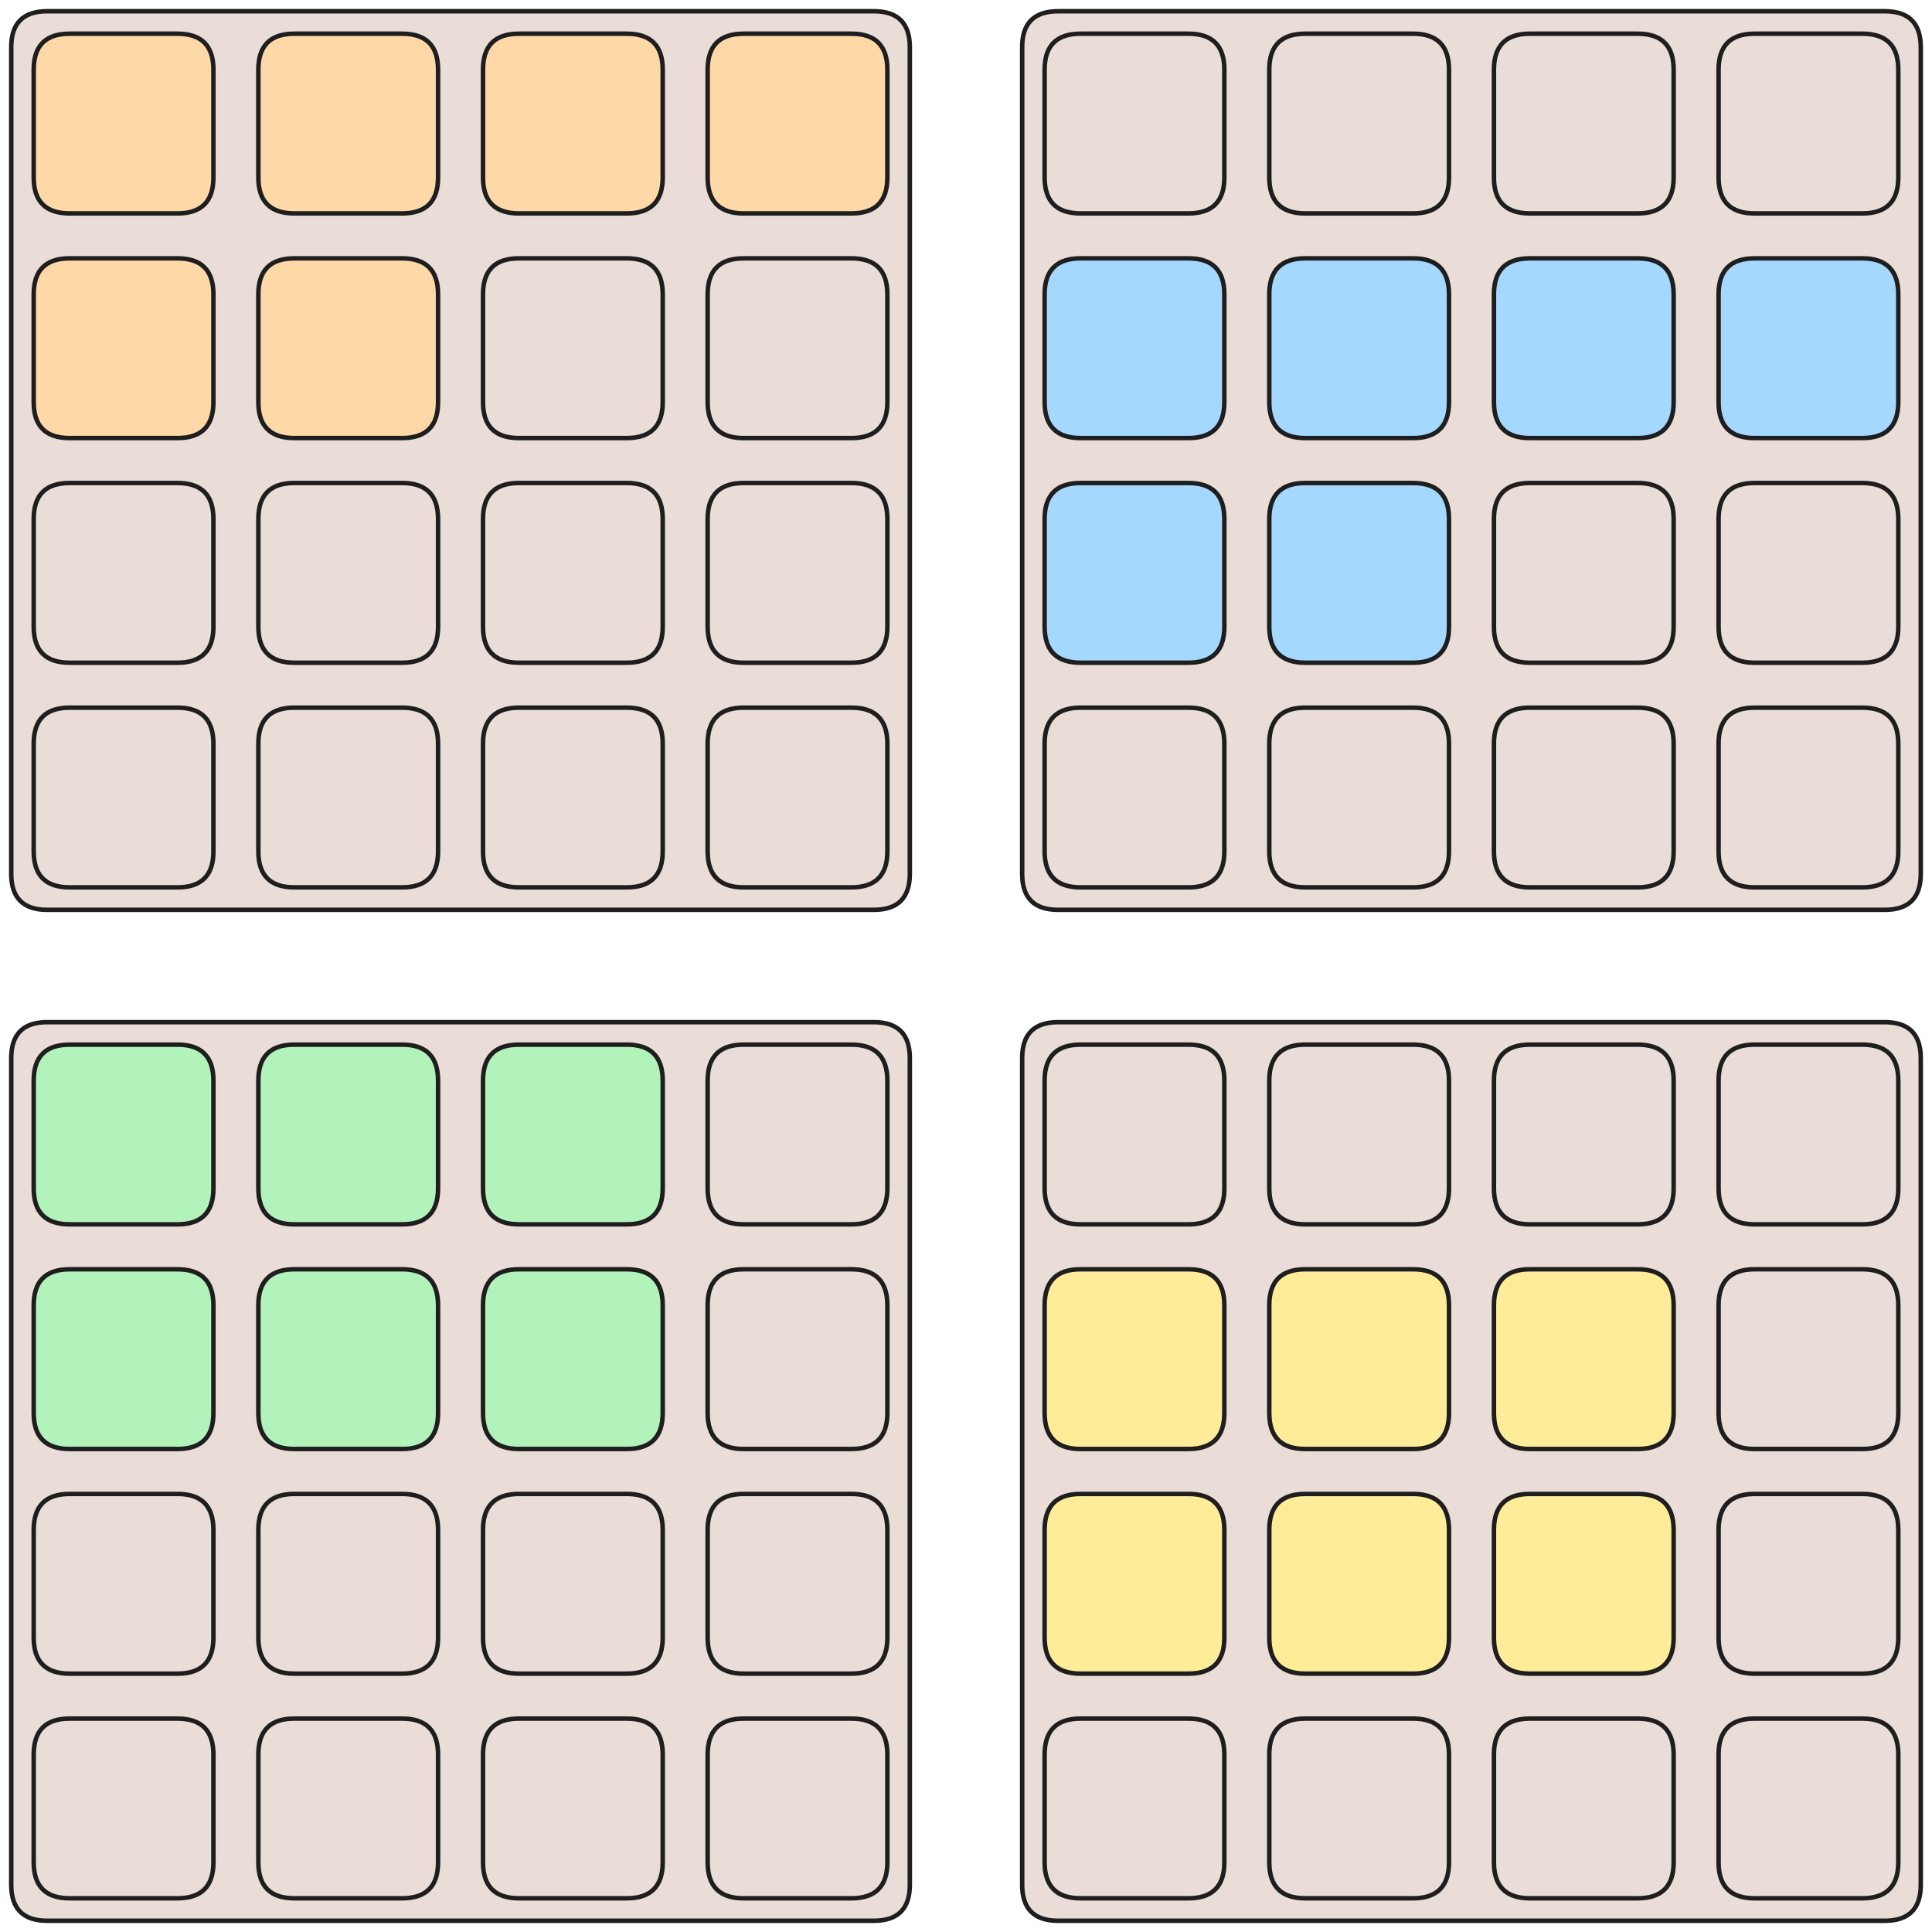 <svg version="1.1" xmlns="http://www.w3.org/2000/svg" viewBox="0 0 1720 1720" width="1720" height="1720">
  <!-- svg-source:excalidraw -->
  
  <defs>
    <style class="style-fonts">
      @font-face {
        font-family: "Virgil";
        src: url("https://excalidraw.com/Virgil.woff2");
      }
      @font-face {
        font-family: "Cascadia";
        src: url("https://excalidraw.com/Cascadia.woff2");
      }
    </style>
    
  </defs>
  <rect x="0" y="0" width="1720" height="1720" fill="#ffffff"></rect><g stroke-linecap="round" transform="translate(10 10) rotate(0 400 400)"><path d="M32 0 L768 0 L775.5 0.5 L782 2 L787.5 4.5 L792 8 L795.5 12.5 L798 18 L799.5 24.5 L800 32 L800 768 L799.5 775.5 L798 782 L795.5 787.5 L792 792 L787.5 795.5 L782 798 L775.5 799.5 L768 800 L32 800 L24.5 799.5 L18 798 L12.5 795.5 L8 792 L4.5 787.5 L2 782 L0.5 775.5 L0 768 L0 32 L0.5 24.5 L2 18 L4.5 12.5 L8 8 L12.5 4.5 L18 2 L24.5 0.5 L32 0" stroke="none" stroke-width="0" fill="#eaddd7"></path><path d="M32 0 M32 0 C309.3 0, 586.59 0, 768 0 M32 0 C323.69 0, 615.38 0, 768 0 M768 0 C789.33 0, 800 10.67, 800 32 M768 0 C789.33 0, 800 10.67, 800 32 M800 32 C800 216.89, 800 401.78, 800 768 M800 32 C800 256.46, 800 480.91, 800 768 M800 768 C800 789.33, 789.33 800, 768 800 M800 768 C800 789.33, 789.33 800, 768 800 M768 800 C594.64 800, 421.27 800, 32 800 M768 800 C511.86 800, 255.73 800, 32 800 M32 800 C10.67 800, 0 789.33, 0 768 M32 800 C10.67 800, 0 789.33, 0 768 M0 768 C0 509.67, 0 251.34, 0 32 M0 768 C0 592.74, 0 417.49, 0 32 M0 32 C0 10.67, 10.67 0, 32 0 M0 32 C0 10.67, 10.67 0, 32 0" stroke="#1e1e1e" stroke-width="4" fill="none"></path></g><g stroke-linecap="round" transform="translate(30 30) rotate(0 80 80)"><path d="M32 0 L135.5 0.5 L142 2 L147.5 4.5 L152 8 L155.5 12.5 L158 18 L159.5 24.5 L160 32 L160 128 L159.5 135.5 L158 142 L155.5 147.5 L152 152 L147.5 155.5 L142 158 L135.5 159.5 L128 160 L32 160 L24.5 159.5 L18 158 L12.5 155.5 L8 152 L4.5 147.5 L2 142 L0.5 135.5 L0 128 L0.5 24.5 L2 18 L4.5 12.5 L8 8 L12.5 4.5 L18 2 L24.5 0.5 L32 0" stroke="none" stroke-width="0" fill="#ffd8a8"></path><path d="M32 0 M32 0 C61.74 0, 91.48 0, 128 0 M32 0 C68.34 0, 104.68 0, 128 0 M128 0 C149.33 0, 160 10.67, 160 32 M128 0 C149.33 0, 160 10.67, 160 32 M160 32 C160 64.81, 160 97.63, 160 128 M160 32 C160 56.58, 160 81.16, 160 128 M160 128 C160 149.33, 149.33 160, 128 160 M160 128 C160 149.33, 149.33 160, 128 160 M128 160 C101.38 160, 74.77 160, 32 160 M128 160 C98.51 160, 69.03 160, 32 160 M32 160 C10.67 160, 0 149.33, 0 128 M32 160 C10.67 160, 0 149.33, 0 128 M0 128 C0 103.02, 0 78.04, 0 32 M0 128 C0 98.63, 0 69.26, 0 32 M0 32 C0 10.67, 10.67 0, 32 0 M0 32 C0 10.67, 10.67 0, 32 0" stroke="#1e1e1e" stroke-width="4" fill="none"></path></g><g stroke-linecap="round" transform="translate(230 30) rotate(0 80 80)"><path d="M32 0 L135.5 0.5 L142 2 L147.5 4.5 L152 8 L155.5 12.5 L158 18 L159.5 24.5 L160 32 L160 128 L159.5 135.5 L158 142 L155.5 147.5 L152 152 L147.5 155.5 L142 158 L135.5 159.5 L128 160 L32 160 L24.5 159.5 L18 158 L12.5 155.5 L8 152 L4.5 147.5 L2 142 L0.5 135.5 L0 128 L0.5 24.5 L2 18 L4.5 12.5 L8 8 L12.5 4.5 L18 2 L24.5 0.5 L32 0" stroke="none" stroke-width="0" fill="#ffd8a8"></path><path d="M32 0 M32 0 C68.17 0, 104.34 0, 128 0 M32 0 C70.05 0, 108.09 0, 128 0 M128 0 C149.33 0, 160 10.67, 160 32 M128 0 C149.33 0, 160 10.67, 160 32 M160 32 C160 56.12, 160 80.23, 160 128 M160 32 C160 61.28, 160 90.55, 160 128 M160 128 C160 149.33, 149.33 160, 128 160 M160 128 C160 149.33, 149.33 160, 128 160 M128 160 C105.39 160, 82.77 160, 32 160 M128 160 C94.59 160, 61.18 160, 32 160 M32 160 C10.67 160, 0 149.33, 0 128 M32 160 C10.67 160, 0 149.33, 0 128 M0 128 C0 94.3, 0 60.61, 0 32 M0 128 C0 105.14, 0 82.28, 0 32 M0 32 C0 10.67, 10.67 0, 32 0 M0 32 C0 10.67, 10.67 0, 32 0" stroke="#1e1e1e" stroke-width="4" fill="none"></path></g><g stroke-linecap="round" transform="translate(430 30) rotate(0 80 80)"><path d="M32 0 L135.5 0.5 L142 2 L147.5 4.5 L152 8 L155.5 12.5 L158 18 L159.5 24.5 L160 32 L160 128 L159.5 135.5 L158 142 L155.5 147.5 L152 152 L147.5 155.5 L142 158 L135.5 159.5 L128 160 L32 160 L24.5 159.5 L18 158 L12.5 155.5 L8 152 L4.5 147.5 L2 142 L0.5 135.5 L0 128 L0.5 24.5 L2 18 L4.5 12.5 L8 8 L12.5 4.5 L18 2 L24.5 0.5 L32 0" stroke="none" stroke-width="0" fill="#ffd8a8"></path><path d="M32 0 M32 0 C60.37 0, 88.74 0, 128 0 M32 0 C57.03 0, 82.07 0, 128 0 M128 0 C149.33 0, 160 10.67, 160 32 M128 0 C149.33 0, 160 10.67, 160 32 M160 32 C160 56.42, 160 80.84, 160 128 M160 32 C160 60.6, 160 89.2, 160 128 M160 128 C160 149.33, 149.33 160, 128 160 M160 128 C160 149.33, 149.33 160, 128 160 M128 160 C90.94 160, 53.88 160, 32 160 M128 160 C106.81 160, 85.62 160, 32 160 M32 160 C10.67 160, 0 149.33, 0 128 M32 160 C10.67 160, 0 149.33, 0 128 M0 128 C0 97.27, 0 66.55, 0 32 M0 128 C0 104.08, 0 80.17, 0 32 M0 32 C0 10.67, 10.67 0, 32 0 M0 32 C0 10.67, 10.67 0, 32 0" stroke="#1e1e1e" stroke-width="4" fill="none"></path></g><g stroke-linecap="round" transform="translate(630 30) rotate(0 80 80)"><path d="M32 0 L135.5 0.5 L142 2 L147.5 4.5 L152 8 L155.5 12.5 L158 18 L159.5 24.5 L160 32 L160 128 L159.5 135.5 L158 142 L155.5 147.5 L152 152 L147.5 155.5 L142 158 L135.5 159.5 L128 160 L32 160 L24.5 159.5 L18 158 L12.5 155.5 L8 152 L4.5 147.5 L2 142 L0.5 135.5 L0 128 L0.5 24.5 L2 18 L4.5 12.5 L8 8 L12.5 4.5 L18 2 L24.5 0.5 L32 0" stroke="none" stroke-width="0" fill="#ffd8a8"></path><path d="M32 0 M32 0 C66.55 0, 101.11 0, 128 0 M32 0 C52.02 0, 72.04 0, 128 0 M128 0 C149.33 0, 160 10.67, 160 32 M128 0 C149.33 0, 160 10.67, 160 32 M160 32 C160 59.8, 160 87.59, 160 128 M160 32 C160 67.32, 160 102.63, 160 128 M160 128 C160 149.33, 149.33 160, 128 160 M160 128 C160 149.33, 149.33 160, 128 160 M128 160 C98.72 160, 69.44 160, 32 160 M128 160 C102.96 160, 77.92 160, 32 160 M32 160 C10.67 160, 0 149.33, 0 128 M32 160 C10.67 160, 0 149.33, 0 128 M0 128 C0 91.94, 0 55.89, 0 32 M0 128 C0 91.2, 0 54.41, 0 32 M0 32 C0 10.67, 10.67 0, 32 0 M0 32 C0 10.67, 10.67 0, 32 0" stroke="#1e1e1e" stroke-width="4" fill="none"></path></g><g stroke-linecap="round" transform="translate(30 230) rotate(0 80 80)"><path d="M32 0 L135.5 0.5 L142 2 L147.5 4.5 L152 8 L155.5 12.5 L158 18 L159.5 24.5 L160 32 L160 128 L159.5 135.5 L158 142 L155.5 147.5 L152 152 L147.5 155.5 L142 158 L135.5 159.5 L128 160 L32 160 L24.5 159.5 L18 158 L12.5 155.5 L8 152 L4.5 147.5 L2 142 L0.5 135.5 L0 128 L0.5 24.5 L2 18 L4.5 12.5 L8 8 L12.5 4.5 L18 2 L24.5 0.5 L32 0" stroke="none" stroke-width="0" fill="#ffd8a8"></path><path d="M32 0 M32 0 C53.31 0, 74.61 0, 128 0 M32 0 C64.66 0, 97.32 0, 128 0 M128 0 C149.33 0, 160 10.67, 160 32 M128 0 C149.33 0, 160 10.67, 160 32 M160 32 C160 54.48, 160 76.96, 160 128 M160 32 C160 54.12, 160 76.25, 160 128 M160 128 C160 149.33, 149.33 160, 128 160 M160 128 C160 149.33, 149.33 160, 128 160 M128 160 C100.23 160, 72.45 160, 32 160 M128 160 C98.7 160, 69.41 160, 32 160 M32 160 C10.67 160, 0 149.33, 0 128 M32 160 C10.67 160, 0 149.33, 0 128 M0 128 C0 106.16, 0 84.33, 0 32 M0 128 C0 98.72, 0 69.44, 0 32 M0 32 C0 10.67, 10.67 0, 32 0 M0 32 C0 10.67, 10.67 0, 32 0" stroke="#1e1e1e" stroke-width="4" fill="none"></path></g><g stroke-linecap="round" transform="translate(230 230) rotate(0 80 80)"><path d="M32 0 L135.5 0.5 L142 2 L147.5 4.5 L152 8 L155.5 12.5 L158 18 L159.5 24.5 L160 32 L160 128 L159.5 135.5 L158 142 L155.5 147.5 L152 152 L147.5 155.5 L142 158 L135.5 159.5 L128 160 L32 160 L24.5 159.5 L18 158 L12.5 155.5 L8 152 L4.5 147.5 L2 142 L0.5 135.5 L0 128 L0.5 24.5 L2 18 L4.5 12.5 L8 8 L12.5 4.5 L18 2 L24.5 0.5 L32 0" stroke="none" stroke-width="0" fill="#ffd8a8"></path><path d="M32 0 M32 0 C54.58 0, 77.16 0, 128 0 M32 0 C68.14 0, 104.28 0, 128 0 M128 0 C149.33 0, 160 10.67, 160 32 M128 0 C149.33 0, 160 10.67, 160 32 M160 32 C160 55.88, 160 79.77, 160 128 M160 32 C160 64.65, 160 97.29, 160 128 M160 128 C160 149.33, 149.33 160, 128 160 M160 128 C160 149.33, 149.33 160, 128 160 M128 160 C99.2 160, 70.4 160, 32 160 M128 160 C104.17 160, 80.34 160, 32 160 M32 160 C10.67 160, 0 149.33, 0 128 M32 160 C10.67 160, 0 149.33, 0 128 M0 128 C0 105.81, 0 83.63, 0 32 M0 128 C0 103.51, 0 79.03, 0 32 M0 32 C0 10.67, 10.67 0, 32 0 M0 32 C0 10.67, 10.67 0, 32 0" stroke="#1e1e1e" stroke-width="4" fill="none"></path></g><g stroke-linecap="round" transform="translate(430 230) rotate(0 80 80)"><path d="M32 0 M32 0 C67.55 0, 103.1 0, 128 0 M32 0 C53.06 0, 74.11 0, 128 0 M128 0 C149.33 0, 160 10.67, 160 32 M128 0 C149.33 0, 160 10.67, 160 32 M160 32 C160 59.83, 160 87.65, 160 128 M160 32 C160 69.05, 160 106.09, 160 128 M160 128 C160 149.33, 149.33 160, 128 160 M160 128 C160 149.33, 149.33 160, 128 160 M128 160 C92.14 160, 56.28 160, 32 160 M128 160 C98.75 160, 69.5 160, 32 160 M32 160 C10.67 160, 0 149.33, 0 128 M32 160 C10.67 160, 0 149.33, 0 128 M0 128 C0 106.69, 0 85.39, 0 32 M0 128 C0 95.34, 0 62.68, 0 32 M0 32 C0 10.67, 10.67 0, 32 0 M0 32 C0 10.67, 10.67 0, 32 0" stroke="#1e1e1e" stroke-width="4" fill="none"></path></g><g stroke-linecap="round" transform="translate(630 230) rotate(0 80 80)"><path d="M32 0 M32 0 C68.73 0, 105.45 0, 128 0 M32 0 C61.26 0, 90.52 0, 128 0 M128 0 C149.33 0, 160 10.67, 160 32 M128 0 C149.33 0, 160 10.67, 160 32 M160 32 C160 60.29, 160 88.58, 160 128 M160 32 C160 68.76, 160 105.52, 160 128 M160 128 C160 149.33, 149.33 160, 128 160 M160 128 C160 149.33, 149.33 160, 128 160 M128 160 C106.71 160, 85.42 160, 32 160 M128 160 C102.05 160, 76.09 160, 32 160 M32 160 C10.67 160, 0 149.33, 0 128 M32 160 C10.67 160, 0 149.33, 0 128 M0 128 C0 105.42, 0 82.84, 0 32 M0 128 C0 91.86, 0 55.72, 0 32 M0 32 C0 10.67, 10.67 0, 32 0 M0 32 C0 10.67, 10.67 0, 32 0" stroke="#1e1e1e" stroke-width="4" fill="none"></path></g><g stroke-linecap="round" transform="translate(630 430) rotate(0 80 80)"><path d="M32 0 M32 0 C60.89 0, 89.78 0, 128 0 M32 0 C52.33 0, 72.66 0, 128 0 M128 0 C149.33 0, 160 10.67, 160 32 M128 0 C149.33 0, 160 10.67, 160 32 M160 32 C160 51.74, 160 71.48, 160 128 M160 32 C160 66.82, 160 101.64, 160 128 M160 128 C160 149.33, 149.33 160, 128 160 M160 128 C160 149.33, 149.33 160, 128 160 M128 160 C107.48 160, 86.96 160, 32 160 M128 160 C100.23 160, 72.47 160, 32 160 M32 160 C10.67 160, 0 149.33, 0 128 M32 160 C10.67 160, 0 149.33, 0 128 M0 128 C0 89.71, 0 51.42, 0 32 M0 128 C0 107.43, 0 86.86, 0 32 M0 32 C0 10.67, 10.67 0, 32 0 M0 32 C0 10.67, 10.67 0, 32 0" stroke="#1e1e1e" stroke-width="4" fill="none"></path></g><g stroke-linecap="round" transform="translate(430 430) rotate(0 80 80)"><path d="M32 0 M32 0 C67.36 0, 102.72 0, 128 0 M32 0 C60.18 0, 88.36 0, 128 0 M128 0 C149.33 0, 160 10.67, 160 32 M128 0 C149.33 0, 160 10.67, 160 32 M160 32 C160 56.35, 160 80.7, 160 128 M160 32 C160 63.78, 160 95.57, 160 128 M160 128 C160 149.33, 149.33 160, 128 160 M160 128 C160 149.33, 149.33 160, 128 160 M128 160 C93.22 160, 58.43 160, 32 160 M128 160 C96.71 160, 65.42 160, 32 160 M32 160 C10.67 160, 0 149.33, 0 128 M32 160 C10.67 160, 0 149.33, 0 128 M0 128 C0 99.08, 0 70.15, 0 32 M0 128 C0 100.81, 0 73.61, 0 32 M0 32 C0 10.67, 10.67 0, 32 0 M0 32 C0 10.67, 10.67 0, 32 0" stroke="#1e1e1e" stroke-width="4" fill="none"></path></g><g stroke-linecap="round" transform="translate(230 430) rotate(0 80 80)"><path d="M32 0 M32 0 C52.83 0, 73.65 0, 128 0 M32 0 C54.66 0, 77.33 0, 128 0 M128 0 C149.33 0, 160 10.67, 160 32 M128 0 C149.33 0, 160 10.67, 160 32 M160 32 C160 55.07, 160 78.14, 160 128 M160 32 C160 65.14, 160 98.29, 160 128 M160 128 C160 149.33, 149.33 160, 128 160 M160 128 C160 149.33, 149.33 160, 128 160 M128 160 C105.72 160, 83.43 160, 32 160 M128 160 C97.74 160, 67.48 160, 32 160 M32 160 C10.67 160, 0 149.33, 0 128 M32 160 C10.67 160, 0 149.33, 0 128 M0 128 C0 102.66, 0 77.31, 0 32 M0 128 C0 99.01, 0 70.01, 0 32 M0 32 C0 10.67, 10.67 0, 32 0 M0 32 C0 10.67, 10.67 0, 32 0" stroke="#1e1e1e" stroke-width="4" fill="none"></path></g><g stroke-linecap="round" transform="translate(30 430) rotate(0 80 80)"><path d="M32 0 M32 0 C52.34 0, 72.69 0, 128 0 M32 0 C52.55 0, 73.1 0, 128 0 M128 0 C149.33 0, 160 10.67, 160 32 M128 0 C149.33 0, 160 10.67, 160 32 M160 32 C160 59.01, 160 86.01, 160 128 M160 32 C160 57.92, 160 83.84, 160 128 M160 128 C160 149.33, 149.33 160, 128 160 M160 128 C160 149.33, 149.33 160, 128 160 M128 160 C100.81 160, 73.62 160, 32 160 M128 160 C97.46 160, 66.92 160, 32 160 M32 160 C10.67 160, 0 149.33, 0 128 M32 160 C10.67 160, 0 149.33, 0 128 M0 128 C0 100.62, 0 73.25, 0 32 M0 128 C0 105.52, 0 83.04, 0 32 M0 32 C0 10.67, 10.67 0, 32 0 M0 32 C0 10.67, 10.67 0, 32 0" stroke="#1e1e1e" stroke-width="4" fill="none"></path></g><g stroke-linecap="round" transform="translate(30 630) rotate(0 80 80)"><path d="M32 0 M32 0 C69.94 0, 107.88 0, 128 0 M32 0 C55.75 0, 79.5 0, 128 0 M128 0 C149.33 0, 160 10.67, 160 32 M128 0 C149.33 0, 160 10.67, 160 32 M160 32 C160 65.65, 160 99.29, 160 128 M160 32 C160 64.07, 160 96.14, 160 128 M160 128 C160 149.33, 149.33 160, 128 160 M160 128 C160 149.33, 149.33 160, 128 160 M128 160 C107.36 160, 86.72 160, 32 160 M128 160 C101.28 160, 74.55 160, 32 160 M32 160 C10.67 160, 0 149.33, 0 128 M32 160 C10.67 160, 0 149.33, 0 128 M0 128 C0 91.19, 0 54.38, 0 32 M0 128 C0 104.52, 0 81.03, 0 32 M0 32 C0 10.67, 10.67 0, 32 0 M0 32 C0 10.67, 10.67 0, 32 0" stroke="#1e1e1e" stroke-width="4" fill="none"></path></g><g stroke-linecap="round" transform="translate(230 630) rotate(0 80 80)"><path d="M32 0 M32 0 C54.01 0, 76.02 0, 128 0 M32 0 C66.31 0, 100.61 0, 128 0 M128 0 C149.33 0, 160 10.67, 160 32 M128 0 C149.33 0, 160 10.67, 160 32 M160 32 C160 53.44, 160 74.88, 160 128 M160 32 C160 59.47, 160 86.94, 160 128 M160 128 C160 149.33, 149.33 160, 128 160 M160 128 C160 149.33, 149.33 160, 128 160 M128 160 C98.26 160, 68.52 160, 32 160 M128 160 C91.66 160, 55.32 160, 32 160 M32 160 C10.67 160, 0 149.33, 0 128 M32 160 C10.67 160, 0 149.33, 0 128 M0 128 C0 95.19, 0 62.37, 0 32 M0 128 C0 103.42, 0 78.84, 0 32 M0 32 C0 10.67, 10.67 0, 32 0 M0 32 C0 10.67, 10.67 0, 32 0" stroke="#1e1e1e" stroke-width="4" fill="none"></path></g><g stroke-linecap="round" transform="translate(430 630) rotate(0 80 80)"><path d="M32 0 M32 0 C64.72 0, 97.43 0, 128 0 M32 0 C62.98 0, 93.97 0, 128 0 M128 0 C149.33 0, 160 10.67, 160 32 M128 0 C149.33 0, 160 10.67, 160 32 M160 32 C160 53.2, 160 74.41, 160 128 M160 32 C160 65.73, 160 99.47, 160 128 M160 128 C160 149.33, 149.33 160, 128 160 M160 128 C160 149.33, 149.33 160, 128 160 M128 160 C91.83 160, 55.66 160, 32 160 M128 160 C89.95 160, 51.91 160, 32 160 M32 160 C10.67 160, 0 149.33, 0 128 M32 160 C10.67 160, 0 149.33, 0 128 M0 128 C0 103.88, 0 79.77, 0 32 M0 128 C0 98.72, 0 69.45, 0 32 M0 32 C0 10.67, 10.67 0, 32 0 M0 32 C0 10.67, 10.67 0, 32 0" stroke="#1e1e1e" stroke-width="4" fill="none"></path></g><g stroke-linecap="round" transform="translate(630 630) rotate(0 80 80)"><path d="M32 0 M32 0 C57.39 0, 82.79 0, 128 0 M32 0 C54.69 0, 77.38 0, 128 0 M128 0 C149.33 0, 160 10.67, 160 32 M128 0 C149.33 0, 160 10.67, 160 32 M160 32 C160 65.93, 160 99.86, 160 128 M160 32 C160 69.21, 160 106.42, 160 128 M160 128 C160 149.33, 149.33 160, 128 160 M160 128 C160 149.33, 149.33 160, 128 160 M128 160 C99.63 160, 71.26 160, 32 160 M128 160 C102.97 160, 77.93 160, 32 160 M32 160 C10.67 160, 0 149.33, 0 128 M32 160 C10.67 160, 0 149.33, 0 128 M0 128 C0 103.58, 0 79.16, 0 32 M0 128 C0 99.4, 0 70.8, 0 32 M0 32 C0 10.67, 10.67 0, 32 0 M0 32 C0 10.67, 10.67 0, 32 0" stroke="#1e1e1e" stroke-width="4" fill="none"></path></g><g stroke-linecap="round" transform="translate(10 910) rotate(0 400 400)"><path d="M32 0 L768 0 L775.5 0.5 L782 2 L787.5 4.5 L792 8 L795.5 12.5 L798 18 L799.5 24.5 L800 32 L800 768 L799.5 775.5 L798 782 L795.5 787.5 L792 792 L787.5 795.5 L782 798 L775.5 799.5 L768 800 L32 800 L24.5 799.5 L18 798 L12.5 795.5 L8 792 L4.5 787.5 L2 782 L0.5 775.5 L0 768 L0 32 L0.5 24.5 L2 18 L4.5 12.5 L8 8 L12.5 4.5 L18 2 L24.5 0.5 L32 0" stroke="none" stroke-width="0" fill="#eaddd7"></path><path d="M32 0 M32 0 C184.65 0, 337.31 0, 768 0 M32 0 C289.64 0, 547.27 0, 768 0 M768 0 C789.33 0, 800 10.67, 800 32 M768 0 C789.33 0, 800 10.67, 800 32 M800 32 C800 200.28, 800 368.56, 800 768 M800 32 C800 204.28, 800 376.55, 800 768 M800 768 C800 789.33, 789.33 800, 768 800 M800 768 C800 789.33, 789.33 800, 768 800 M768 800 C616.85 800, 465.7 800, 32 800 M768 800 C604.16 800, 440.32 800, 32 800 M32 800 C10.67 800, 0 789.33, 0 768 M32 800 C10.67 800, 0 789.33, 0 768 M0 768 C0 509.24, 0 250.48, 0 32 M0 768 C0 619.93, 0 471.85, 0 32 M0 32 C0 10.67, 10.67 0, 32 0 M0 32 C0 10.67, 10.67 0, 32 0" stroke="#1e1e1e" stroke-width="4" fill="none"></path></g><g stroke-linecap="round" transform="translate(30 930) rotate(0 80 80)"><path d="M32 0 L135.5 0.5 L142 2 L147.5 4.5 L152 8 L155.5 12.5 L158 18 L159.5 24.5 L160 32 L160 128 L159.5 135.5 L158 142 L155.5 147.5 L152 152 L147.5 155.5 L142 158 L135.5 159.5 L128 160 L32 160 L24.5 159.5 L18 158 L12.5 155.5 L8 152 L4.5 147.5 L2 142 L0.5 135.5 L0 128 L0.5 24.5 L2 18 L4.5 12.5 L8 8 L12.5 4.5 L18 2 L24.5 0.5 L32 0" stroke="none" stroke-width="0" fill="#b2f2bb"></path><path d="M32 0 M32 0 C62.78 0, 93.56 0, 128 0 M32 0 C55.64 0, 79.29 0, 128 0 M128 0 C149.33 0, 160 10.67, 160 32 M128 0 C149.33 0, 160 10.67, 160 32 M160 32 C160 61.39, 160 90.78, 160 128 M160 32 C160 70.24, 160 108.49, 160 128 M160 128 C160 149.33, 149.33 160, 128 160 M160 128 C160 149.33, 149.33 160, 128 160 M128 160 C96.21 160, 64.41 160, 32 160 M128 160 C108.14 160, 88.29 160, 32 160 M32 160 C10.67 160, 0 149.33, 0 128 M32 160 C10.67 160, 0 149.33, 0 128 M0 128 C0 99.08, 0 70.16, 0 32 M0 128 C0 94.4, 0 60.81, 0 32 M0 32 C0 10.67, 10.67 0, 32 0 M0 32 C0 10.67, 10.67 0, 32 0" stroke="#1e1e1e" stroke-width="4" fill="none"></path></g><g stroke-linecap="round" transform="translate(230 930) rotate(0 80 80)"><path d="M32 0 L135.5 0.5 L142 2 L147.5 4.5 L152 8 L155.5 12.5 L158 18 L159.5 24.5 L160 32 L160 128 L159.5 135.5 L158 142 L155.5 147.5 L152 152 L147.5 155.5 L142 158 L135.5 159.5 L128 160 L32 160 L24.5 159.5 L18 158 L12.5 155.5 L8 152 L4.5 147.5 L2 142 L0.5 135.5 L0 128 L0.5 24.5 L2 18 L4.5 12.5 L8 8 L12.5 4.5 L18 2 L24.5 0.5 L32 0" stroke="none" stroke-width="0" fill="#b2f2bb"></path><path d="M32 0 M32 0 C51.91 0, 71.82 0, 128 0 M32 0 C65.6 0, 99.21 0, 128 0 M128 0 C149.33 0, 160 10.67, 160 32 M128 0 C149.33 0, 160 10.67, 160 32 M160 32 C160 53.95, 160 75.9, 160 128 M160 32 C160 54.47, 160 76.94, 160 128 M160 128 C160 149.33, 149.33 160, 128 160 M160 128 C160 149.33, 149.33 160, 128 160 M128 160 C108.28 160, 88.57 160, 32 160 M128 160 C106.63 160, 85.26 160, 32 160 M32 160 C10.67 160, 0 149.33, 0 128 M32 160 C10.67 160, 0 149.33, 0 128 M0 128 C0 94.25, 0 60.5, 0 32 M0 128 C0 108.69, 0 89.37, 0 32 M0 32 C0 10.67, 10.67 0, 32 0 M0 32 C0 10.67, 10.67 0, 32 0" stroke="#1e1e1e" stroke-width="4" fill="none"></path></g><g stroke-linecap="round" transform="translate(430 930) rotate(0 80 80)"><path d="M32 0 L135.5 0.5 L142 2 L147.5 4.5 L152 8 L155.5 12.5 L158 18 L159.5 24.5 L160 32 L160 128 L159.5 135.5 L158 142 L155.5 147.5 L152 152 L147.5 155.5 L142 158 L135.5 159.5 L128 160 L32 160 L24.5 159.5 L18 158 L12.5 155.5 L8 152 L4.5 147.5 L2 142 L0.5 135.5 L0 128 L0.5 24.5 L2 18 L4.5 12.5 L8 8 L12.5 4.5 L18 2 L24.5 0.5 L32 0" stroke="none" stroke-width="0" fill="#b2f2bb"></path><path d="M32 0 M32 0 C68.59 0, 105.19 0, 128 0 M32 0 C56.95 0, 81.9 0, 128 0 M128 0 C149.33 0, 160 10.67, 160 32 M128 0 C149.33 0, 160 10.67, 160 32 M160 32 C160 59.25, 160 86.49, 160 128 M160 32 C160 66.58, 160 101.15, 160 128 M160 128 C160 149.33, 149.33 160, 128 160 M160 128 C160 149.33, 149.33 160, 128 160 M128 160 C108.02 160, 88.04 160, 32 160 M128 160 C107.86 160, 87.73 160, 32 160 M32 160 C10.67 160, 0 149.33, 0 128 M32 160 C10.67 160, 0 149.33, 0 128 M0 128 C0 108.06, 0 88.11, 0 32 M0 128 C0 102.06, 0 76.12, 0 32 M0 32 C0 10.67, 10.67 0, 32 0 M0 32 C0 10.67, 10.67 0, 32 0" stroke="#1e1e1e" stroke-width="4" fill="none"></path></g><g stroke-linecap="round" transform="translate(630 930) rotate(0 80 80)"><path d="M32 0 M32 0 C56.35 0, 80.7 0, 128 0 M32 0 C63.78 0, 95.57 0, 128 0 M128 0 C149.33 0, 160 10.67, 160 32 M128 0 C149.33 0, 160 10.67, 160 32 M160 32 C160 66.78, 160 101.57, 160 128 M160 32 C160 63.29, 160 94.58, 160 128 M160 128 C160 149.33, 149.33 160, 128 160 M160 128 C160 149.33, 149.33 160, 128 160 M128 160 C99.08 160, 70.15 160, 32 160 M128 160 C100.81 160, 73.61 160, 32 160 M32 160 C10.67 160, 0 149.33, 0 128 M32 160 C10.67 160, 0 149.33, 0 128 M0 128 C0 108.09, 0 88.18, 0 32 M0 128 C0 94.4, 0 60.79, 0 32 M0 32 C0 10.67, 10.67 0, 32 0 M0 32 C0 10.67, 10.67 0, 32 0" stroke="#1e1e1e" stroke-width="4" fill="none"></path></g><g stroke-linecap="round" transform="translate(30 1130) rotate(0 80 80)"><path d="M32 0 L135.5 0.5 L142 2 L147.5 4.5 L152 8 L155.5 12.5 L158 18 L159.5 24.5 L160 32 L160 128 L159.5 135.5 L158 142 L155.5 147.5 L152 152 L147.5 155.5 L142 158 L135.5 159.5 L128 160 L32 160 L24.5 159.5 L18 158 L12.5 155.5 L8 152 L4.5 147.5 L2 142 L0.5 135.5 L0 128 L0.5 24.5 L2 18 L4.5 12.5 L8 8 L12.5 4.5 L18 2 L24.5 0.5 L32 0" stroke="none" stroke-width="0" fill="#b2f2bb"></path><path d="M32 0 M32 0 C61.91 0, 91.82 0, 128 0 M32 0 C61.54 0, 91.09 0, 128 0 M128 0 C149.33 0, 160 10.67, 160 32 M128 0 C149.33 0, 160 10.67, 160 32 M160 32 C160 70.17, 160 108.34, 160 128 M160 32 C160 58.13, 160 84.27, 160 128 M160 128 C160 149.33, 149.33 160, 128 160 M160 128 C160 149.33, 149.33 160, 128 160 M128 160 C102.72 160, 77.45 160, 32 160 M128 160 C100.09 160, 72.18 160, 32 160 M32 160 C10.67 160, 0 149.33, 0 128 M32 160 C10.67 160, 0 149.33, 0 128 M0 128 C0 105.4, 0 82.8, 0 32 M0 128 C0 100.83, 0 73.66, 0 32 M0 32 C0 10.67, 10.67 0, 32 0 M0 32 C0 10.67, 10.67 0, 32 0" stroke="#1e1e1e" stroke-width="4" fill="none"></path></g><g stroke-linecap="round" transform="translate(230 1130) rotate(0 80 80)"><path d="M32 0 L135.5 0.5 L142 2 L147.5 4.5 L152 8 L155.5 12.5 L158 18 L159.5 24.5 L160 32 L160 128 L159.5 135.5 L158 142 L155.5 147.5 L152 152 L147.5 155.5 L142 158 L135.5 159.5 L128 160 L32 160 L24.5 159.5 L18 158 L12.5 155.5 L8 152 L4.5 147.5 L2 142 L0.5 135.5 L0 128 L0.5 24.5 L2 18 L4.5 12.5 L8 8 L12.5 4.5 L18 2 L24.5 0.5 L32 0" stroke="none" stroke-width="0" fill="#b2f2bb"></path><path d="M32 0 M32 0 C58.62 0, 85.23 0, 128 0 M32 0 C61.49 0, 90.97 0, 128 0 M128 0 C149.33 0, 160 10.67, 160 32 M128 0 C149.33 0, 160 10.67, 160 32 M160 32 C160 56.98, 160 81.96, 160 128 M160 32 C160 61.37, 160 90.74, 160 128 M160 128 C160 149.33, 149.33 160, 128 160 M160 128 C160 149.33, 149.33 160, 128 160 M128 160 C98.99 160, 69.98 160, 32 160 M128 160 C105.81 160, 83.61 160, 32 160 M32 160 C10.67 160, 0 149.33, 0 128 M32 160 C10.67 160, 0 149.33, 0 128 M0 128 C0 93.13, 0 58.27, 0 32 M0 128 C0 100.66, 0 73.33, 0 32 M0 32 C0 10.67, 10.67 0, 32 0 M0 32 C0 10.67, 10.67 0, 32 0" stroke="#1e1e1e" stroke-width="4" fill="none"></path></g><g stroke-linecap="round" transform="translate(430 1130) rotate(0 80 80)"><path d="M32 0 L135.5 0.5 L142 2 L147.5 4.5 L152 8 L155.5 12.5 L158 18 L159.5 24.5 L160 32 L160 128 L159.5 135.5 L158 142 L155.5 147.5 L152 152 L147.5 155.5 L142 158 L135.5 159.5 L128 160 L32 160 L24.5 159.5 L18 158 L12.5 155.5 L8 152 L4.5 147.5 L2 142 L0.5 135.5 L0 128 L0.5 24.5 L2 18 L4.5 12.5 L8 8 L12.5 4.5 L18 2 L24.5 0.5 L32 0" stroke="none" stroke-width="0" fill="#b2f2bb"></path><path d="M32 0 M32 0 C54.61 0, 77.23 0, 128 0 M32 0 C65.41 0, 98.82 0, 128 0 M128 0 C149.33 0, 160 10.67, 160 32 M128 0 C149.33 0, 160 10.67, 160 32 M160 32 C160 65.7, 160 99.39, 160 128 M160 32 C160 54.86, 160 77.72, 160 128 M160 128 C160 149.33, 149.33 160, 128 160 M160 128 C160 149.33, 149.33 160, 128 160 M128 160 C96.33 160, 64.66 160, 32 160 M128 160 C94.53 160, 61.05 160, 32 160 M32 160 C10.67 160, 0 149.33, 0 128 M32 160 C10.67 160, 0 149.33, 0 128 M0 128 C0 99.49, 0 70.97, 0 32 M0 128 C0 96.07, 0 64.13, 0 32 M0 32 C0 10.67, 10.67 0, 32 0 M0 32 C0 10.67, 10.67 0, 32 0" stroke="#1e1e1e" stroke-width="4" fill="none"></path></g><g stroke-linecap="round" transform="translate(630 1130) rotate(0 80 80)"><path d="M32 0 M32 0 C53.44 0, 74.88 0, 128 0 M32 0 C59.47 0, 86.94 0, 128 0 M128 0 C149.33 0, 160 10.67, 160 32 M128 0 C149.33 0, 160 10.67, 160 32 M160 32 C160 61.74, 160 91.48, 160 128 M160 32 C160 68.34, 160 104.68, 160 128 M160 128 C160 149.33, 149.33 160, 128 160 M160 128 C160 149.33, 149.33 160, 128 160 M128 160 C95.19 160, 62.37 160, 32 160 M128 160 C103.42 160, 78.84 160, 32 160 M32 160 C10.67 160, 0 149.33, 0 128 M32 160 C10.67 160, 0 149.33, 0 128 M0 128 C0 101.38, 0 74.77, 0 32 M0 128 C0 98.51, 0 69.03, 0 32 M0 32 C0 10.67, 10.67 0, 32 0 M0 32 C0 10.67, 10.67 0, 32 0" stroke="#1e1e1e" stroke-width="4" fill="none"></path></g><g stroke-linecap="round" transform="translate(630 1330) rotate(0 80 80)"><path d="M32 0 M32 0 C53.2 0, 74.41 0, 128 0 M32 0 C65.73 0, 99.47 0, 128 0 M128 0 C149.33 0, 160 10.67, 160 32 M128 0 C149.33 0, 160 10.67, 160 32 M160 32 C160 68.17, 160 104.34, 160 128 M160 32 C160 70.05, 160 108.09, 160 128 M160 128 C160 149.33, 149.33 160, 128 160 M160 128 C160 149.33, 149.33 160, 128 160 M128 160 C103.88 160, 79.77 160, 32 160 M128 160 C98.72 160, 69.45 160, 32 160 M32 160 C10.67 160, 0 149.33, 0 128 M32 160 C10.67 160, 0 149.33, 0 128 M0 128 C0 105.39, 0 82.77, 0 32 M0 128 C0 94.59, 0 61.18, 0 32 M0 32 C0 10.67, 10.67 0, 32 0 M0 32 C0 10.67, 10.67 0, 32 0" stroke="#1e1e1e" stroke-width="4" fill="none"></path></g><g stroke-linecap="round" transform="translate(430 1330) rotate(0 80 80)"><path d="M32 0 M32 0 C65.93 0, 99.86 0, 128 0 M32 0 C69.21 0, 106.42 0, 128 0 M128 0 C149.33 0, 160 10.67, 160 32 M128 0 C149.33 0, 160 10.67, 160 32 M160 32 C160 60.37, 160 88.74, 160 128 M160 32 C160 57.03, 160 82.07, 160 128 M160 128 C160 149.33, 149.33 160, 128 160 M160 128 C160 149.33, 149.33 160, 128 160 M128 160 C103.58 160, 79.16 160, 32 160 M128 160 C99.4 160, 70.8 160, 32 160 M32 160 C10.67 160, 0 149.33, 0 128 M32 160 C10.67 160, 0 149.33, 0 128 M0 128 C0 90.94, 0 53.88, 0 32 M0 128 C0 106.81, 0 85.62, 0 32 M0 32 C0 10.67, 10.67 0, 32 0 M0 32 C0 10.67, 10.67 0, 32 0" stroke="#1e1e1e" stroke-width="4" fill="none"></path></g><g stroke-linecap="round" transform="translate(230 1330) rotate(0 80 80)"><path d="M32 0 M32 0 C57.37 0, 82.75 0, 128 0 M32 0 C55.18 0, 78.36 0, 128 0 M128 0 C149.33 0, 160 10.67, 160 32 M128 0 C149.33 0, 160 10.67, 160 32 M160 32 C160 66.55, 160 101.11, 160 128 M160 32 C160 52.02, 160 72.04, 160 128 M160 128 C160 149.33, 149.33 160, 128 160 M160 128 C160 149.33, 149.33 160, 128 160 M128 160 C100.2 160, 72.41 160, 32 160 M128 160 C92.68 160, 57.37 160, 32 160 M32 160 C10.67 160, 0 149.33, 0 128 M32 160 C10.67 160, 0 149.33, 0 128 M0 128 C0 98.72, 0 69.44, 0 32 M0 128 C0 102.96, 0 77.92, 0 32 M0 32 C0 10.67, 10.67 0, 32 0 M0 32 C0 10.67, 10.67 0, 32 0" stroke="#1e1e1e" stroke-width="4" fill="none"></path></g><g stroke-linecap="round" transform="translate(30 1330) rotate(0 80 80)"><path d="M32 0 M32 0 C67.86 0, 103.72 0, 128 0 M32 0 C61.25 0, 90.5 0, 128 0 M128 0 C149.33 0, 160 10.67, 160 32 M128 0 C149.33 0, 160 10.67, 160 32 M160 32 C160 53.31, 160 74.61, 160 128 M160 32 C160 64.66, 160 97.32, 160 128 M160 128 C160 149.33, 149.33 160, 128 160 M160 128 C160 149.33, 149.33 160, 128 160 M128 160 C105.52 160, 83.04 160, 32 160 M128 160 C105.88 160, 83.75 160, 32 160 M32 160 C10.67 160, 0 149.33, 0 128 M32 160 C10.67 160, 0 149.33, 0 128 M0 128 C0 100.23, 0 72.45, 0 32 M0 128 C0 98.7, 0 69.41, 0 32 M0 32 C0 10.67, 10.67 0, 32 0 M0 32 C0 10.67, 10.67 0, 32 0" stroke="#1e1e1e" stroke-width="4" fill="none"></path></g><g stroke-linecap="round" transform="translate(30 1530) rotate(0 80 80)"><path d="M32 0 M32 0 C53.29 0, 74.58 0, 128 0 M32 0 C57.95 0, 83.91 0, 128 0 M128 0 C149.33 0, 160 10.67, 160 32 M128 0 C149.33 0, 160 10.67, 160 32 M160 32 C160 54.58, 160 77.16, 160 128 M160 32 C160 68.14, 160 104.28, 160 128 M160 128 C160 149.33, 149.33 160, 128 160 M160 128 C160 149.33, 149.33 160, 128 160 M128 160 C104.12 160, 80.23 160, 32 160 M128 160 C95.35 160, 62.71 160, 32 160 M32 160 C10.67 160, 0 149.33, 0 128 M32 160 C10.67 160, 0 149.33, 0 128 M0 128 C0 99.2, 0 70.4, 0 32 M0 128 C0 104.17, 0 80.34, 0 32 M0 32 C0 10.67, 10.67 0, 32 0 M0 32 C0 10.67, 10.67 0, 32 0" stroke="#1e1e1e" stroke-width="4" fill="none"></path></g><g stroke-linecap="round" transform="translate(230 1530) rotate(0 80 80)"><path d="M32 0 M32 0 C52.52 0, 73.04 0, 128 0 M32 0 C59.77 0, 87.53 0, 128 0 M128 0 C149.33 0, 160 10.67, 160 32 M128 0 C149.33 0, 160 10.67, 160 32 M160 32 C160 70.29, 160 108.58, 160 128 M160 32 C160 52.57, 160 73.14, 160 128 M160 128 C160 149.33, 149.33 160, 128 160 M160 128 C160 149.33, 149.33 160, 128 160 M128 160 C97.22 160, 66.44 160, 32 160 M128 160 C104.36 160, 80.71 160, 32 160 M32 160 C10.67 160, 0 149.33, 0 128 M32 160 C10.67 160, 0 149.33, 0 128 M0 128 C0 98.61, 0 69.22, 0 32 M0 128 C0 89.76, 0 51.51, 0 32 M0 32 C0 10.67, 10.67 0, 32 0 M0 32 C0 10.67, 10.67 0, 32 0" stroke="#1e1e1e" stroke-width="4" fill="none"></path></g><g stroke-linecap="round" transform="translate(430 1530) rotate(0 80 80)"><path d="M32 0 M32 0 C66.78 0, 101.57 0, 128 0 M32 0 C63.29 0, 94.58 0, 128 0 M128 0 C149.33 0, 160 10.67, 160 32 M128 0 C149.33 0, 160 10.67, 160 32 M160 32 C160 60.92, 160 89.85, 160 128 M160 32 C160 59.19, 160 86.39, 160 128 M160 128 C160 149.33, 149.33 160, 128 160 M160 128 C160 149.33, 149.33 160, 128 160 M128 160 C108.09 160, 88.18 160, 32 160 M128 160 C94.4 160, 60.79 160, 32 160 M32 160 C10.67 160, 0 149.33, 0 128 M32 160 C10.67 160, 0 149.33, 0 128 M0 128 C0 106.05, 0 84.1, 0 32 M0 128 C0 105.53, 0 83.06, 0 32 M0 32 C0 10.67, 10.67 0, 32 0 M0 32 C0 10.67, 10.67 0, 32 0" stroke="#1e1e1e" stroke-width="4" fill="none"></path></g><g stroke-linecap="round" transform="translate(630 1530) rotate(0 80 80)"><path d="M32 0 M32 0 C54.28 0, 76.57 0, 128 0 M32 0 C62.26 0, 92.52 0, 128 0 M128 0 C149.33 0, 160 10.67, 160 32 M128 0 C149.33 0, 160 10.67, 160 32 M160 32 C160 57.34, 160 82.69, 160 128 M160 32 C160 60.99, 160 89.99, 160 128 M160 128 C160 149.33, 149.33 160, 128 160 M160 128 C160 149.33, 149.33 160, 128 160 M128 160 C91.41 160, 54.81 160, 32 160 M128 160 C103.05 160, 78.1 160, 32 160 M32 160 C10.67 160, 0 149.33, 0 128 M32 160 C10.67 160, 0 149.33, 0 128 M0 128 C0 100.75, 0 73.51, 0 32 M0 128 C0 93.42, 0 58.85, 0 32 M0 32 C0 10.67, 10.67 0, 32 0 M0 32 C0 10.67, 10.67 0, 32 0" stroke="#1e1e1e" stroke-width="4" fill="none"></path></g><g stroke-linecap="round" transform="translate(910 10) rotate(0 400 400)"><path d="M32 0 L768 0 L775.5 0.5 L782 2 L787.5 4.5 L792 8 L795.5 12.5 L798 18 L799.5 24.5 L800 32 L800 768 L799.5 775.5 L798 782 L795.5 787.5 L792 792 L787.5 795.5 L782 798 L775.5 799.5 L768 800 L32 800 L24.5 799.5 L18 798 L12.5 795.5 L8 792 L4.5 787.5 L2 782 L0.5 775.5 L0 768 L0 32 L0.5 24.5 L2 18 L4.5 12.5 L8 8 L12.5 4.5 L18 2 L24.5 0.5 L32 0" stroke="none" stroke-width="0" fill="#eaddd7"></path><path d="M32 0 M32 0 C267.57 0, 503.14 0, 768 0 M32 0 C215.36 0, 398.72 0, 768 0 M768 0 C789.33 0, 800 10.67, 800 32 M768 0 C789.33 0, 800 10.67, 800 32 M800 32 C800 209.38, 800 386.76, 800 768 M800 32 C800 267.5, 800 503, 800 768 M800 768 C800 789.33, 789.33 800, 768 800 M800 768 C800 789.33, 789.33 800, 768 800 M768 800 C496.07 800, 224.14 800, 32 800 M768 800 C542.87 800, 317.74 800, 32 800 M32 800 C10.67 800, 0 789.33, 0 768 M32 800 C10.67 800, 0 789.33, 0 768 M0 768 C0 588.79, 0 409.59, 0 32 M0 768 C0 595.79, 0 423.58, 0 32 M0 32 C0 10.67, 10.67 0, 32 0 M0 32 C0 10.67, 10.67 0, 32 0" stroke="#1e1e1e" stroke-width="4" fill="none"></path></g><g stroke-linecap="round" transform="translate(930 30) rotate(0 80 80)"><path d="M32 0 M32 0 C52.64 0, 73.28 0, 128 0 M32 0 C58.72 0, 85.45 0, 128 0 M128 0 C149.33 0, 160 10.67, 160 32 M128 0 C149.33 0, 160 10.67, 160 32 M160 32 C160 68.81, 160 105.62, 160 128 M160 32 C160 55.48, 160 78.97, 160 128 M160 128 C160 149.33, 149.33 160, 128 160 M160 128 C160 149.33, 149.33 160, 128 160 M128 160 C98.09 160, 68.18 160, 32 160 M128 160 C98.46 160, 68.91 160, 32 160 M32 160 C10.67 160, 0 149.33, 0 128 M32 160 C10.67 160, 0 149.33, 0 128 M0 128 C0 89.83, 0 51.66, 0 32 M0 128 C0 101.87, 0 75.73, 0 32 M0 32 C0 10.67, 10.67 0, 32 0 M0 32 C0 10.67, 10.67 0, 32 0" stroke="#1e1e1e" stroke-width="4" fill="none"></path></g><g stroke-linecap="round" transform="translate(1130 30) rotate(0 80 80)"><path d="M32 0 M32 0 C61.74 0, 91.48 0, 128 0 M32 0 C68.34 0, 104.68 0, 128 0 M128 0 C149.33 0, 160 10.67, 160 32 M128 0 C149.33 0, 160 10.67, 160 32 M160 32 C160 64.81, 160 97.63, 160 128 M160 32 C160 56.58, 160 81.16, 160 128 M160 128 C160 149.33, 149.33 160, 128 160 M160 128 C160 149.33, 149.33 160, 128 160 M128 160 C101.38 160, 74.77 160, 32 160 M128 160 C98.51 160, 69.03 160, 32 160 M32 160 C10.67 160, 0 149.33, 0 128 M32 160 C10.67 160, 0 149.33, 0 128 M0 128 C0 103.02, 0 78.04, 0 32 M0 128 C0 98.63, 0 69.26, 0 32 M0 32 C0 10.67, 10.67 0, 32 0 M0 32 C0 10.67, 10.67 0, 32 0" stroke="#1e1e1e" stroke-width="4" fill="none"></path></g><g stroke-linecap="round" transform="translate(1330 30) rotate(0 80 80)"><path d="M32 0 M32 0 C68.17 0, 104.34 0, 128 0 M32 0 C70.05 0, 108.09 0, 128 0 M128 0 C149.33 0, 160 10.67, 160 32 M128 0 C149.33 0, 160 10.67, 160 32 M160 32 C160 56.12, 160 80.23, 160 128 M160 32 C160 61.28, 160 90.55, 160 128 M160 128 C160 149.33, 149.33 160, 128 160 M160 128 C160 149.33, 149.33 160, 128 160 M128 160 C105.39 160, 82.77 160, 32 160 M128 160 C94.59 160, 61.18 160, 32 160 M32 160 C10.67 160, 0 149.33, 0 128 M32 160 C10.67 160, 0 149.33, 0 128 M0 128 C0 94.3, 0 60.61, 0 32 M0 128 C0 105.14, 0 82.28, 0 32 M0 32 C0 10.67, 10.67 0, 32 0 M0 32 C0 10.67, 10.67 0, 32 0" stroke="#1e1e1e" stroke-width="4" fill="none"></path></g><g stroke-linecap="round" transform="translate(1530 30) rotate(0 80 80)"><path d="M32 0 M32 0 C60.37 0, 88.74 0, 128 0 M32 0 C57.03 0, 82.07 0, 128 0 M128 0 C149.33 0, 160 10.67, 160 32 M128 0 C149.33 0, 160 10.67, 160 32 M160 32 C160 56.42, 160 80.84, 160 128 M160 32 C160 60.6, 160 89.2, 160 128 M160 128 C160 149.33, 149.33 160, 128 160 M160 128 C160 149.33, 149.33 160, 128 160 M128 160 C90.94 160, 53.88 160, 32 160 M128 160 C106.81 160, 85.62 160, 32 160 M32 160 C10.67 160, 0 149.33, 0 128 M32 160 C10.67 160, 0 149.33, 0 128 M0 128 C0 97.27, 0 66.55, 0 32 M0 128 C0 104.08, 0 80.17, 0 32 M0 32 C0 10.67, 10.67 0, 32 0 M0 32 C0 10.67, 10.67 0, 32 0" stroke="#1e1e1e" stroke-width="4" fill="none"></path></g><g stroke-linecap="round" transform="translate(930 230) rotate(0 80 80)"><path d="M32 0 L135.5 0.5 L142 2 L147.5 4.5 L152 8 L155.5 12.5 L158 18 L159.5 24.5 L160 32 L160 128 L159.5 135.5 L158 142 L155.5 147.5 L152 152 L147.5 155.5 L142 158 L135.5 159.5 L128 160 L32 160 L24.5 159.5 L18 158 L12.5 155.5 L8 152 L4.5 147.5 L2 142 L0.5 135.5 L0 128 L0.5 24.5 L2 18 L4.5 12.5 L8 8 L12.5 4.5 L18 2 L24.5 0.5 L32 0" stroke="none" stroke-width="0" fill="#a5d8ff"></path><path d="M32 0 M32 0 C54.19 0, 76.37 0, 128 0 M32 0 C56.49 0, 80.97 0, 128 0 M128 0 C149.33 0, 160 10.67, 160 32 M128 0 C149.33 0, 160 10.67, 160 32 M160 32 C160 67.57, 160 103.15, 160 128 M160 32 C160 51.23, 160 70.47, 160 128 M160 128 C160 149.33, 149.33 160, 128 160 M160 128 C160 149.33, 149.33 160, 128 160 M128 160 C107.43 160, 86.87 160, 32 160 M128 160 C106.07 160, 84.15 160, 32 160 M32 160 C10.67 160, 0 149.33, 0 128 M32 160 C10.67 160, 0 149.33, 0 128 M0 128 C0 98.57, 0 69.14, 0 32 M0 128 C0 108.15, 0 88.3, 0 32 M0 32 C0 10.67, 10.67 0, 32 0 M0 32 C0 10.67, 10.67 0, 32 0" stroke="#1e1e1e" stroke-width="4" fill="none"></path></g><g stroke-linecap="round" transform="translate(1130 230) rotate(0 80 80)"><path d="M32 0 L135.5 0.5 L142 2 L147.5 4.5 L152 8 L155.5 12.5 L158 18 L159.5 24.5 L160 32 L160 128 L159.5 135.5 L158 142 L155.5 147.5 L152 152 L147.5 155.5 L142 158 L135.5 159.5 L128 160 L32 160 L24.5 159.5 L18 158 L12.5 155.5 L8 152 L4.5 147.5 L2 142 L0.5 135.5 L0 128 L0.5 24.5 L2 18 L4.5 12.5 L8 8 L12.5 4.5 L18 2 L24.5 0.5 L32 0" stroke="none" stroke-width="0" fill="#a5d8ff"></path><path d="M32 0 M32 0 C63.79 0, 95.59 0, 128 0 M32 0 C51.86 0, 71.71 0, 128 0 M128 0 C149.33 0, 160 10.67, 160 32 M128 0 C149.33 0, 160 10.67, 160 32 M160 32 C160 60.92, 160 89.84, 160 128 M160 32 C160 65.6, 160 99.19, 160 128 M160 128 C160 149.33, 149.33 160, 128 160 M160 128 C160 149.33, 149.33 160, 128 160 M128 160 C96.02 160, 64.03 160, 32 160 M128 160 C102.39 160, 76.78 160, 32 160 M32 160 C10.67 160, 0 149.33, 0 128 M32 160 C10.67 160, 0 149.33, 0 128 M0 128 C0 105.35, 0 82.69, 0 32 M0 128 C0 91.92, 0 55.84, 0 32 M0 32 C0 10.67, 10.67 0, 32 0 M0 32 C0 10.67, 10.67 0, 32 0" stroke="#1e1e1e" stroke-width="4" fill="none"></path></g><g stroke-linecap="round" transform="translate(1330 230) rotate(0 80 80)"><path d="M32 0 L135.5 0.5 L142 2 L147.5 4.5 L152 8 L155.5 12.5 L158 18 L159.5 24.5 L160 32 L160 128 L159.5 135.5 L158 142 L155.5 147.5 L152 152 L147.5 155.5 L142 158 L135.5 159.5 L128 160 L32 160 L24.5 159.5 L18 158 L12.5 155.5 L8 152 L4.5 147.5 L2 142 L0.5 135.5 L0 128 L0.5 24.5 L2 18 L4.5 12.5 L8 8 L12.5 4.5 L18 2 L24.5 0.5 L32 0" stroke="none" stroke-width="0" fill="#a5d8ff"></path><path d="M32 0 M32 0 C51.72 0, 71.43 0, 128 0 M32 0 C53.37 0, 74.74 0, 128 0 M128 0 C149.33 0, 160 10.67, 160 32 M128 0 C149.33 0, 160 10.67, 160 32 M160 32 C160 65.75, 160 99.5, 160 128 M160 32 C160 51.31, 160 70.63, 160 128 M160 128 C160 149.33, 149.33 160, 128 160 M160 128 C160 149.33, 149.33 160, 128 160 M128 160 C95.73 160, 63.46 160, 32 160 M128 160 C101.86 160, 75.72 160, 32 160 M32 160 C10.67 160, 0 149.33, 0 128 M32 160 C10.67 160, 0 149.33, 0 128 M0 128 C0 93.05, 0 58.1, 0 32 M0 128 C0 92.07, 0 56.15, 0 32 M0 32 C0 10.67, 10.67 0, 32 0 M0 32 C0 10.67, 10.67 0, 32 0" stroke="#1e1e1e" stroke-width="4" fill="none"></path></g><g stroke-linecap="round" transform="translate(1530 230) rotate(0 80 80)"><path d="M32 0 L135.5 0.5 L142 2 L147.5 4.5 L152 8 L155.5 12.5 L158 18 L159.5 24.5 L160 32 L160 128 L159.5 135.5 L158 142 L155.5 147.5 L152 152 L147.5 155.5 L142 158 L135.5 159.5 L128 160 L32 160 L24.5 159.5 L18 158 L12.5 155.5 L8 152 L4.5 147.5 L2 142 L0.5 135.5 L0 128 L0.5 24.5 L2 18 L4.5 12.5 L8 8 L12.5 4.5 L18 2 L24.5 0.5 L32 0" stroke="none" stroke-width="0" fill="#a5d8ff"></path><path d="M32 0 M32 0 C51.98 0, 71.96 0, 128 0 M32 0 C52.14 0, 72.27 0, 128 0 M128 0 C149.33 0, 160 10.67, 160 32 M128 0 C149.33 0, 160 10.67, 160 32 M160 32 C160 51.94, 160 71.89, 160 128 M160 32 C160 57.94, 160 83.88, 160 128 M160 128 C160 149.33, 149.33 160, 128 160 M160 128 C160 149.33, 149.33 160, 128 160 M128 160 C105.44 160, 82.88 160, 32 160 M128 160 C101.49 160, 74.97 160, 32 160 M32 160 C10.67 160, 0 149.33, 0 128 M32 160 C10.67 160, 0 149.33, 0 128 M0 128 C0 106.68, 0 85.37, 0 32 M0 128 C0 103.57, 0 79.13, 0 32 M0 32 C0 10.67, 10.67 0, 32 0 M0 32 C0 10.67, 10.67 0, 32 0" stroke="#1e1e1e" stroke-width="4" fill="none"></path></g><g stroke-linecap="round" transform="translate(1530 430) rotate(0 80 80)"><path d="M32 0 M32 0 C60.92 0, 89.85 0, 128 0 M32 0 C59.19 0, 86.39 0, 128 0 M128 0 C149.33 0, 160 10.67, 160 32 M128 0 C149.33 0, 160 10.67, 160 32 M160 32 C160 51.91, 160 71.82, 160 128 M160 32 C160 65.6, 160 99.21, 160 128 M160 128 C160 149.33, 149.33 160, 128 160 M160 128 C160 149.33, 149.33 160, 128 160 M128 160 C106.05 160, 84.1 160, 32 160 M128 160 C105.53 160, 83.06 160, 32 160 M32 160 C10.67 160, 0 149.33, 0 128 M32 160 C10.67 160, 0 149.33, 0 128 M0 128 C0 108.28, 0 88.57, 0 32 M0 128 C0 106.63, 0 85.26, 0 32 M0 32 C0 10.67, 10.67 0, 32 0 M0 32 C0 10.67, 10.67 0, 32 0" stroke="#1e1e1e" stroke-width="4" fill="none"></path></g><g stroke-linecap="round" transform="translate(1330 430) rotate(0 80 80)"><path d="M32 0 M32 0 C57.34 0, 82.69 0, 128 0 M32 0 C60.99 0, 89.99 0, 128 0 M128 0 C149.33 0, 160 10.67, 160 32 M128 0 C149.33 0, 160 10.67, 160 32 M160 32 C160 68.59, 160 105.19, 160 128 M160 32 C160 56.95, 160 81.9, 160 128 M160 128 C160 149.33, 149.33 160, 128 160 M160 128 C160 149.33, 149.33 160, 128 160 M128 160 C100.75 160, 73.51 160, 32 160 M128 160 C93.42 160, 58.85 160, 32 160 M32 160 C10.67 160, 0 149.33, 0 128 M32 160 C10.67 160, 0 149.33, 0 128 M0 128 C0 108.02, 0 88.04, 0 32 M0 128 C0 107.86, 0 87.73, 0 32 M0 32 C0 10.67, 10.67 0, 32 0 M0 32 C0 10.67, 10.67 0, 32 0" stroke="#1e1e1e" stroke-width="4" fill="none"></path></g><g stroke-linecap="round" transform="translate(1130 430) rotate(0 80 80)"><path d="M32 0 L135.5 0.5 L142 2 L147.5 4.5 L152 8 L155.5 12.5 L158 18 L159.5 24.5 L160 32 L160 128 L159.5 135.5 L158 142 L155.5 147.5 L152 152 L147.5 155.5 L142 158 L135.5 159.5 L128 160 L32 160 L24.5 159.5 L18 158 L12.5 155.5 L8 152 L4.5 147.5 L2 142 L0.5 135.5 L0 128 L0.5 24.5 L2 18 L4.5 12.5 L8 8 L12.5 4.5 L18 2 L24.5 0.5 L32 0" stroke="none" stroke-width="0" fill="#a5d8ff"></path><path d="M32 0 M32 0 C61.01 0, 90.02 0, 128 0 M32 0 C54.19 0, 76.39 0, 128 0 M128 0 C149.33 0, 160 10.67, 160 32 M128 0 C149.33 0, 160 10.67, 160 32 M160 32 C160 66.87, 160 101.73, 160 128 M160 32 C160 59.34, 160 86.67, 160 128 M160 128 C160 149.33, 149.33 160, 128 160 M160 128 C160 149.33, 149.33 160, 128 160 M128 160 C105.61 160, 83.22 160, 32 160 M128 160 C98.18 160, 68.37 160, 32 160 M32 160 C10.67 160, 0 149.33, 0 128 M32 160 C10.67 160, 0 149.33, 0 128 M0 128 C0 107.51, 0 87.02, 0 32 M0 128 C0 107.52, 0 87.04, 0 32 M0 32 C0 10.67, 10.67 0, 32 0 M0 32 C0 10.67, 10.67 0, 32 0" stroke="#1e1e1e" stroke-width="4" fill="none"></path></g><g stroke-linecap="round" transform="translate(930 430) rotate(0 80 80)"><path d="M32 0 L135.5 0.5 L142 2 L147.5 4.5 L152 8 L155.5 12.5 L158 18 L159.5 24.5 L160 32 L160 128 L159.5 135.5 L158 142 L155.5 147.5 L152 152 L147.5 155.5 L142 158 L135.5 159.5 L128 160 L32 160 L24.5 159.5 L18 158 L12.5 155.5 L8 152 L4.5 147.5 L2 142 L0.5 135.5 L0 128 L0.5 24.5 L2 18 L4.5 12.5 L8 8 L12.5 4.5 L18 2 L24.5 0.5 L32 0" stroke="none" stroke-width="0" fill="#a5d8ff"></path><path d="M32 0 M32 0 C63.67 0, 95.34 0, 128 0 M32 0 C65.47 0, 98.95 0, 128 0 M128 0 C149.33 0, 160 10.67, 160 32 M128 0 C149.33 0, 160 10.67, 160 32 M160 32 C160 60.51, 160 89.03, 160 128 M160 32 C160 63.93, 160 95.87, 160 128 M160 128 C160 149.33, 149.33 160, 128 160 M160 128 C160 149.33, 149.33 160, 128 160 M128 160 C103.93 160, 79.86 160, 32 160 M128 160 C95.26 160, 62.51 160, 32 160 M32 160 C10.67 160, 0 149.33, 0 128 M32 160 C10.67 160, 0 149.33, 0 128 M0 128 C0 94.96, 0 61.91, 0 32 M0 128 C0 104.75, 0 81.5, 0 32 M0 32 C0 10.67, 10.67 0, 32 0 M0 32 C0 10.67, 10.67 0, 32 0" stroke="#1e1e1e" stroke-width="4" fill="none"></path></g><g stroke-linecap="round" transform="translate(930 630) rotate(0 80 80)"><path d="M32 0 M32 0 C64.81 0, 97.63 0, 128 0 M32 0 C56.58 0, 81.16 0, 128 0 M128 0 C149.33 0, 160 10.67, 160 32 M128 0 C149.33 0, 160 10.67, 160 32 M160 32 C160 58.62, 160 85.23, 160 128 M160 32 C160 61.49, 160 90.97, 160 128 M160 128 C160 149.33, 149.33 160, 128 160 M160 128 C160 149.33, 149.33 160, 128 160 M128 160 C103.02 160, 78.04 160, 32 160 M128 160 C98.63 160, 69.26 160, 32 160 M32 160 C10.67 160, 0 149.33, 0 128 M32 160 C10.67 160, 0 149.33, 0 128 M0 128 C0 98.99, 0 69.98, 0 32 M0 128 C0 105.81, 0 83.61, 0 32 M0 32 C0 10.67, 10.67 0, 32 0 M0 32 C0 10.67, 10.67 0, 32 0" stroke="#1e1e1e" stroke-width="4" fill="none"></path></g><g stroke-linecap="round" transform="translate(1130 630) rotate(0 80 80)"><path d="M32 0 M32 0 C56.12 0, 80.23 0, 128 0 M32 0 C61.28 0, 90.55 0, 128 0 M128 0 C149.33 0, 160 10.67, 160 32 M128 0 C149.33 0, 160 10.67, 160 32 M160 32 C160 54.61, 160 77.23, 160 128 M160 32 C160 65.41, 160 98.82, 160 128 M160 128 C160 149.33, 149.33 160, 128 160 M160 128 C160 149.33, 149.33 160, 128 160 M128 160 C94.3 160, 60.61 160, 32 160 M128 160 C105.14 160, 82.28 160, 32 160 M32 160 C10.67 160, 0 149.33, 0 128 M32 160 C10.67 160, 0 149.33, 0 128 M0 128 C0 96.33, 0 64.66, 0 32 M0 128 C0 94.53, 0 61.05, 0 32 M0 32 C0 10.67, 10.67 0, 32 0 M0 32 C0 10.67, 10.67 0, 32 0" stroke="#1e1e1e" stroke-width="4" fill="none"></path></g><g stroke-linecap="round" transform="translate(1330 630) rotate(0 80 80)"><path d="M32 0 M32 0 C56.42 0, 80.84 0, 128 0 M32 0 C60.6 0, 89.2 0, 128 0 M128 0 C149.33 0, 160 10.67, 160 32 M128 0 C149.33 0, 160 10.67, 160 32 M160 32 C160 69.06, 160 106.12, 160 128 M160 32 C160 53.19, 160 74.38, 160 128 M160 128 C160 149.33, 149.33 160, 128 160 M160 128 C160 149.33, 149.33 160, 128 160 M128 160 C97.27 160, 66.55 160, 32 160 M128 160 C104.08 160, 80.17 160, 32 160 M32 160 C10.67 160, 0 149.33, 0 128 M32 160 C10.67 160, 0 149.33, 0 128 M0 128 C0 104.86, 0 81.73, 0 32 M0 128 C0 97.28, 0 66.57, 0 32 M0 32 C0 10.67, 10.67 0, 32 0 M0 32 C0 10.67, 10.67 0, 32 0" stroke="#1e1e1e" stroke-width="4" fill="none"></path></g><g stroke-linecap="round" transform="translate(1530 630) rotate(0 80 80)"><path d="M32 0 M32 0 C59.8 0, 87.59 0, 128 0 M32 0 C67.32 0, 102.63 0, 128 0 M128 0 C149.33 0, 160 10.67, 160 32 M128 0 C149.33 0, 160 10.67, 160 32 M160 32 C160 61.28, 160 90.56, 160 128 M160 32 C160 57.04, 160 82.08, 160 128 M160 128 C160 149.33, 149.33 160, 128 160 M160 128 C160 149.33, 149.33 160, 128 160 M128 160 C91.94 160, 55.89 160, 32 160 M128 160 C91.2 160, 54.41 160, 32 160 M32 160 C10.67 160, 0 149.33, 0 128 M32 160 C10.67 160, 0 149.33, 0 128 M0 128 C0 102.16, 0 76.31, 0 32 M0 128 C0 108.38, 0 88.76, 0 32 M0 32 C0 10.67, 10.67 0, 32 0 M0 32 C0 10.67, 10.67 0, 32 0" stroke="#1e1e1e" stroke-width="4" fill="none"></path></g><g stroke-linecap="round" transform="translate(910 910) rotate(0 400 400)"><path d="M32 0 L768 0 L775.5 0.5 L782 2 L787.5 4.5 L792 8 L795.5 12.5 L798 18 L799.5 24.5 L800 32 L800 768 L799.5 775.5 L798 782 L795.5 787.5 L792 792 L787.5 795.5 L782 798 L775.5 799.5 L768 800 L32 800 L24.5 799.5 L18 798 L12.5 795.5 L8 792 L4.5 787.5 L2 782 L0.5 775.5 L0 768 L0 32 L0.5 24.5 L2 18 L4.5 12.5 L8 8 L12.5 4.5 L18 2 L24.5 0.5 L32 0" stroke="none" stroke-width="0" fill="#eaddd7"></path><path d="M32 0 M32 0 C184.91 0, 337.82 0, 768 0 M32 0 C230.86 0, 429.71 0, 768 0 M768 0 C789.33 0, 800 10.67, 800 32 M768 0 C789.33 0, 800 10.67, 800 32 M800 32 C800 204.97, 800 377.94, 800 768 M800 32 C800 235.28, 800 438.56, 800 768 M800 768 C800 789.33, 789.33 800, 768 800 M800 768 C800 789.33, 789.33 800, 768 800 M768 800 C604.58 800, 441.16 800, 32 800 M768 800 C580.68 800, 393.36 800, 32 800 M32 800 C10.67 800, 0 789.33, 0 768 M32 800 C10.67 800, 0 789.33, 0 768 M0 768 C0 501.47, 0 234.95, 0 32 M0 768 C0 515.84, 0 263.69, 0 32 M0 32 C0 10.67, 10.67 0, 32 0 M0 32 C0 10.67, 10.67 0, 32 0" stroke="#1e1e1e" stroke-width="4" fill="none"></path></g><g stroke-linecap="round" transform="translate(930 930) rotate(0 80 80)"><path d="M32 0 M32 0 C55.88 0, 79.77 0, 128 0 M32 0 C64.65 0, 97.29 0, 128 0 M128 0 C149.33 0, 160 10.67, 160 32 M128 0 C149.33 0, 160 10.67, 160 32 M160 32 C160 60.8, 160 89.6, 160 128 M160 32 C160 55.83, 160 79.66, 160 128 M160 128 C160 149.33, 149.33 160, 128 160 M160 128 C160 149.33, 149.33 160, 128 160 M128 160 C105.81 160, 83.63 160, 32 160 M128 160 C103.51 160, 79.03 160, 32 160 M32 160 C10.67 160, 0 149.33, 0 128 M32 160 C10.67 160, 0 149.33, 0 128 M0 128 C0 92.43, 0 56.85, 0 32 M0 128 C0 108.77, 0 89.53, 0 32 M0 32 C0 10.67, 10.67 0, 32 0 M0 32 C0 10.67, 10.67 0, 32 0" stroke="#1e1e1e" stroke-width="4" fill="none"></path></g><g stroke-linecap="round" transform="translate(1130 930) rotate(0 80 80)"><path d="M32 0 M32 0 C62.78 0, 93.56 0, 128 0 M32 0 C55.64 0, 79.29 0, 128 0 M128 0 C149.33 0, 160 10.67, 160 32 M128 0 C149.33 0, 160 10.67, 160 32 M160 32 C160 61.39, 160 90.78, 160 128 M160 32 C160 70.24, 160 108.49, 160 128 M160 128 C160 149.33, 149.33 160, 128 160 M160 128 C160 149.33, 149.33 160, 128 160 M128 160 C96.21 160, 64.41 160, 32 160 M128 160 C108.14 160, 88.29 160, 32 160 M32 160 C10.67 160, 0 149.33, 0 128 M32 160 C10.67 160, 0 149.33, 0 128 M0 128 C0 99.08, 0 70.16, 0 32 M0 128 C0 94.4, 0 60.81, 0 32 M0 32 C0 10.67, 10.67 0, 32 0 M0 32 C0 10.67, 10.67 0, 32 0" stroke="#1e1e1e" stroke-width="4" fill="none"></path></g><g stroke-linecap="round" transform="translate(1330 930) rotate(0 80 80)"><path d="M32 0 M32 0 C51.91 0, 71.82 0, 128 0 M32 0 C65.6 0, 99.21 0, 128 0 M128 0 C149.33 0, 160 10.67, 160 32 M128 0 C149.33 0, 160 10.67, 160 32 M160 32 C160 53.95, 160 75.9, 160 128 M160 32 C160 54.47, 160 76.94, 160 128 M160 128 C160 149.33, 149.33 160, 128 160 M160 128 C160 149.33, 149.33 160, 128 160 M128 160 C108.28 160, 88.57 160, 32 160 M128 160 C106.63 160, 85.26 160, 32 160 M32 160 C10.67 160, 0 149.33, 0 128 M32 160 C10.67 160, 0 149.33, 0 128 M0 128 C0 94.25, 0 60.5, 0 32 M0 128 C0 108.69, 0 89.37, 0 32 M0 32 C0 10.67, 10.67 0, 32 0 M0 32 C0 10.67, 10.67 0, 32 0" stroke="#1e1e1e" stroke-width="4" fill="none"></path></g><g stroke-linecap="round" transform="translate(1530 930) rotate(0 80 80)"><path d="M32 0 M32 0 C68.59 0, 105.19 0, 128 0 M32 0 C56.95 0, 81.9 0, 128 0 M128 0 C149.33 0, 160 10.67, 160 32 M128 0 C149.33 0, 160 10.67, 160 32 M160 32 C160 59.25, 160 86.49, 160 128 M160 32 C160 66.58, 160 101.15, 160 128 M160 128 C160 149.33, 149.33 160, 128 160 M160 128 C160 149.33, 149.33 160, 128 160 M128 160 C108.02 160, 88.04 160, 32 160 M128 160 C107.86 160, 87.73 160, 32 160 M32 160 C10.67 160, 0 149.33, 0 128 M32 160 C10.67 160, 0 149.33, 0 128 M0 128 C0 108.06, 0 88.11, 0 32 M0 128 C0 102.06, 0 76.12, 0 32 M0 32 C0 10.67, 10.67 0, 32 0 M0 32 C0 10.67, 10.67 0, 32 0" stroke="#1e1e1e" stroke-width="4" fill="none"></path></g><g stroke-linecap="round" transform="translate(930 1130) rotate(0 80 80)"><path d="M32 0 L135.5 0.5 L142 2 L147.5 4.5 L152 8 L155.5 12.5 L158 18 L159.5 24.5 L160 32 L160 128 L159.5 135.5 L158 142 L155.5 147.5 L152 152 L147.5 155.5 L142 158 L135.5 159.5 L128 160 L32 160 L24.5 159.5 L18 158 L12.5 155.5 L8 152 L4.5 147.5 L2 142 L0.5 135.5 L0 128 L0.5 24.5 L2 18 L4.5 12.5 L8 8 L12.5 4.5 L18 2 L24.5 0.5 L32 0" stroke="none" stroke-width="0" fill="#ffec99"></path><path d="M32 0 M32 0 C66.87 0, 101.73 0, 128 0 M32 0 C59.34 0, 86.67 0, 128 0 M128 0 C149.33 0, 160 10.67, 160 32 M128 0 C149.33 0, 160 10.67, 160 32 M160 32 C160 54.39, 160 76.78, 160 128 M160 32 C160 61.82, 160 91.63, 160 128 M160 128 C160 149.33, 149.33 160, 128 160 M160 128 C160 149.33, 149.33 160, 128 160 M128 160 C107.51 160, 87.02 160, 32 160 M128 160 C107.52 160, 87.04 160, 32 160 M32 160 C10.67 160, 0 149.33, 0 128 M32 160 C10.67 160, 0 149.33, 0 128 M0 128 C0 89.86, 0 51.73, 0 32 M0 128 C0 91.79, 0 55.59, 0 32 M0 32 C0 10.67, 10.67 0, 32 0 M0 32 C0 10.67, 10.67 0, 32 0" stroke="#1e1e1e" stroke-width="4" fill="none"></path></g><g stroke-linecap="round" transform="translate(1130 1130) rotate(0 80 80)"><path d="M32 0 L135.5 0.5 L142 2 L147.5 4.5 L152 8 L155.5 12.5 L158 18 L159.5 24.5 L160 32 L160 128 L159.5 135.5 L158 142 L155.5 147.5 L152 152 L147.5 155.5 L142 158 L135.5 159.5 L128 160 L32 160 L24.5 159.5 L18 158 L12.5 155.5 L8 152 L4.5 147.5 L2 142 L0.5 135.5 L0 128 L0.5 24.5 L2 18 L4.5 12.5 L8 8 L12.5 4.5 L18 2 L24.5 0.5 L32 0" stroke="none" stroke-width="0" fill="#ffec99"></path><path d="M32 0 M32 0 C60.51 0, 89.03 0, 128 0 M32 0 C63.93 0, 95.87 0, 128 0 M128 0 C149.33 0, 160 10.67, 160 32 M128 0 C149.33 0, 160 10.67, 160 32 M160 32 C160 56.07, 160 80.14, 160 128 M160 32 C160 64.74, 160 97.49, 160 128 M160 128 C160 149.33, 149.33 160, 128 160 M160 128 C160 149.33, 149.33 160, 128 160 M128 160 C94.96 160, 61.91 160, 32 160 M128 160 C104.75 160, 81.5 160, 32 160 M32 160 C10.67 160, 0 149.33, 0 128 M32 160 C10.67 160, 0 149.33, 0 128 M0 128 C0 92.77, 0 57.55, 0 32 M0 128 C0 104.98, 0 81.96, 0 32 M0 32 C0 10.67, 10.67 0, 32 0 M0 32 C0 10.67, 10.67 0, 32 0" stroke="#1e1e1e" stroke-width="4" fill="none"></path></g><g stroke-linecap="round" transform="translate(1330 1130) rotate(0 80 80)"><path d="M32 0 L135.5 0.5 L142 2 L147.5 4.5 L152 8 L155.5 12.5 L158 18 L159.5 24.5 L160 32 L160 128 L159.5 135.5 L158 142 L155.5 147.5 L152 152 L147.5 155.5 L142 158 L135.5 159.5 L128 160 L32 160 L24.5 159.5 L18 158 L12.5 155.5 L8 152 L4.5 147.5 L2 142 L0.5 135.5 L0 128 L0.5 24.5 L2 18 L4.5 12.5 L8 8 L12.5 4.5 L18 2 L24.5 0.5 L32 0" stroke="none" stroke-width="0" fill="#ffec99"></path><path d="M32 0 M32 0 C67.47 0, 102.94 0, 128 0 M32 0 C61.36 0, 90.73 0, 128 0 M128 0 C149.33 0, 160 10.67, 160 32 M128 0 C149.33 0, 160 10.67, 160 32 M160 32 C160 55.37, 160 78.75, 160 128 M160 32 C160 54.46, 160 76.92, 160 128 M160 128 C160 149.33, 149.33 160, 128 160 M160 128 C160 149.33, 149.33 160, 128 160 M128 160 C89.63 160, 51.26 160, 32 160 M128 160 C98.76 160, 69.51 160, 32 160 M32 160 C10.67 160, 0 149.33, 0 128 M32 160 C10.67 160, 0 149.33, 0 128 M0 128 C0 103.55, 0 79.1, 0 32 M0 128 C0 98.22, 0 68.44, 0 32 M0 32 C0 10.67, 10.67 0, 32 0 M0 32 C0 10.67, 10.67 0, 32 0" stroke="#1e1e1e" stroke-width="4" fill="none"></path></g><g stroke-linecap="round" transform="translate(1530 1130) rotate(0 80 80)"><path d="M32 0 M32 0 C54.61 0, 77.23 0, 128 0 M32 0 C65.41 0, 98.82 0, 128 0 M128 0 C149.33 0, 160 10.67, 160 32 M128 0 C149.33 0, 160 10.67, 160 32 M160 32 C160 65.7, 160 99.39, 160 128 M160 32 C160 54.86, 160 77.72, 160 128 M160 128 C160 149.33, 149.33 160, 128 160 M160 128 C160 149.33, 149.33 160, 128 160 M128 160 C96.33 160, 64.66 160, 32 160 M128 160 C94.53 160, 61.05 160, 32 160 M32 160 C10.67 160, 0 149.33, 0 128 M32 160 C10.67 160, 0 149.33, 0 128 M0 128 C0 99.49, 0 70.97, 0 32 M0 128 C0 96.07, 0 64.13, 0 32 M0 32 C0 10.67, 10.67 0, 32 0 M0 32 C0 10.67, 10.67 0, 32 0" stroke="#1e1e1e" stroke-width="4" fill="none"></path></g><g stroke-linecap="round" transform="translate(1530 1330) rotate(0 80 80)"><path d="M32 0 M32 0 C69.06 0, 106.12 0, 128 0 M32 0 C53.19 0, 74.38 0, 128 0 M128 0 C149.33 0, 160 10.67, 160 32 M128 0 C149.33 0, 160 10.67, 160 32 M160 32 C160 62.73, 160 93.45, 160 128 M160 32 C160 55.92, 160 79.83, 160 128 M160 128 C160 149.33, 149.33 160, 128 160 M160 128 C160 149.33, 149.33 160, 128 160 M128 160 C104.86 160, 81.73 160, 32 160 M128 160 C97.28 160, 66.57 160, 32 160 M32 160 C10.67 160, 0 149.33, 0 128 M32 160 C10.67 160, 0 149.33, 0 128 M0 128 C0 92.53, 0 57.06, 0 32 M0 128 C0 98.64, 0 69.27, 0 32 M0 32 C0 10.67, 10.67 0, 32 0 M0 32 C0 10.67, 10.67 0, 32 0" stroke="#1e1e1e" stroke-width="4" fill="none"></path></g><g stroke-linecap="round" transform="translate(1330 1330) rotate(0 80 80)"><path d="M32 0 L135.5 0.5 L142 2 L147.5 4.5 L152 8 L155.5 12.5 L158 18 L159.5 24.5 L160 32 L160 128 L159.5 135.5 L158 142 L155.5 147.5 L152 152 L147.5 155.5 L142 158 L135.5 159.5 L128 160 L32 160 L24.5 159.5 L18 158 L12.5 155.5 L8 152 L4.5 147.5 L2 142 L0.5 135.5 L0 128 L0.5 24.5 L2 18 L4.5 12.5 L8 8 L12.5 4.5 L18 2 L24.5 0.5 L32 0" stroke="none" stroke-width="0" fill="#ffec99"></path><path d="M32 0 M32 0 C52.57 0, 73.13 0, 128 0 M32 0 C53.93 0, 75.85 0, 128 0 M128 0 C149.33 0, 160 10.67, 160 32 M128 0 C149.33 0, 160 10.67, 160 32 M160 32 C160 61.43, 160 90.86, 160 128 M160 32 C160 51.85, 160 71.7, 160 128 M160 128 C160 149.33, 149.33 160, 128 160 M160 128 C160 149.33, 149.33 160, 128 160 M128 160 C97.1 160, 66.2 160, 32 160 M128 160 C94.88 160, 61.76 160, 32 160 M32 160 C10.67 160, 0 149.33, 0 128 M32 160 C10.67 160, 0 149.33, 0 128 M0 128 C0 94.81, 0 61.63, 0 32 M0 128 C0 107.52, 0 87.03, 0 32 M0 32 C0 10.67, 10.67 0, 32 0 M0 32 C0 10.67, 10.67 0, 32 0" stroke="#1e1e1e" stroke-width="4" fill="none"></path></g><g stroke-linecap="round" transform="translate(1130 1330) rotate(0 80 80)"><path d="M32 0 L135.5 0.5 L142 2 L147.5 4.5 L152 8 L155.5 12.5 L158 18 L159.5 24.5 L160 32 L160 128 L159.5 135.5 L158 142 L155.5 147.5 L152 152 L147.5 155.5 L142 158 L135.5 159.5 L128 160 L32 160 L24.5 159.5 L18 158 L12.5 155.5 L8 152 L4.5 147.5 L2 142 L0.5 135.5 L0 128 L0.5 24.5 L2 18 L4.5 12.5 L8 8 L12.5 4.5 L18 2 L24.5 0.5 L32 0" stroke="none" stroke-width="0" fill="#ffec99"></path><path d="M32 0 M32 0 C63.98 0, 95.97 0, 128 0 M32 0 C57.61 0, 83.22 0, 128 0 M128 0 C149.33 0, 160 10.67, 160 32 M128 0 C149.33 0, 160 10.67, 160 32 M160 32 C160 54.65, 160 77.31, 160 128 M160 32 C160 68.08, 160 104.16, 160 128 M160 128 C160 149.33, 149.33 160, 128 160 M160 128 C160 149.33, 149.33 160, 128 160 M128 160 C90.32 160, 52.65 160, 32 160 M128 160 C99.79 160, 71.59 160, 32 160 M32 160 C10.67 160, 0 149.33, 0 128 M32 160 C10.67 160, 0 149.33, 0 128 M0 128 C0 104.94, 0 81.88, 0 32 M0 128 C0 103.56, 0 79.12, 0 32 M0 32 C0 10.67, 10.67 0, 32 0 M0 32 C0 10.67, 10.67 0, 32 0" stroke="#1e1e1e" stroke-width="4" fill="none"></path></g><g stroke-linecap="round" transform="translate(930 1330) rotate(0 80 80)"><path d="M32 0 L135.5 0.5 L142 2 L147.5 4.5 L152 8 L155.5 12.5 L158 18 L159.5 24.5 L160 32 L160 128 L159.5 135.5 L158 142 L155.5 147.5 L152 152 L147.5 155.5 L142 158 L135.5 159.5 L128 160 L32 160 L24.5 159.5 L18 158 L12.5 155.5 L8 152 L4.5 147.5 L2 142 L0.5 135.5 L0 128 L0.5 24.5 L2 18 L4.5 12.5 L8 8 L12.5 4.5 L18 2 L24.5 0.5 L32 0" stroke="none" stroke-width="0" fill="#ffec99"></path><path d="M32 0 M32 0 C64.27 0, 96.54 0, 128 0 M32 0 C58.14 0, 84.28 0, 128 0 M128 0 C149.33 0, 160 10.67, 160 32 M128 0 C149.33 0, 160 10.67, 160 32 M160 32 C160 66.95, 160 101.9, 160 128 M160 32 C160 67.93, 160 103.85, 160 128 M160 128 C160 149.33, 149.33 160, 128 160 M160 128 C160 149.33, 149.33 160, 128 160 M128 160 C103.25 160, 78.51 160, 32 160 M128 160 C99.23 160, 70.46 160, 32 160 M32 160 C10.67 160, 0 149.33, 0 128 M32 160 C10.67 160, 0 149.33, 0 128 M0 128 C0 95.53, 0 63.05, 0 32 M0 128 C0 97.79, 0 67.59, 0 32 M0 32 C0 10.67, 10.67 0, 32 0 M0 32 C0 10.67, 10.67 0, 32 0" stroke="#1e1e1e" stroke-width="4" fill="none"></path></g><g stroke-linecap="round" transform="translate(930 1530) rotate(0 80 80)"><path d="M32 0 M32 0 C61.39 0, 90.78 0, 128 0 M32 0 C70.24 0, 108.49 0, 128 0 M128 0 C149.33 0, 160 10.67, 160 32 M128 0 C149.33 0, 160 10.67, 160 32 M160 32 C160 63.79, 160 95.59, 160 128 M160 32 C160 51.86, 160 71.71, 160 128 M160 128 C160 149.33, 149.33 160, 128 160 M160 128 C160 149.33, 149.33 160, 128 160 M128 160 C99.08 160, 70.16 160, 32 160 M128 160 C94.4 160, 60.81 160, 32 160 M32 160 C10.67 160, 0 149.33, 0 128 M32 160 C10.67 160, 0 149.33, 0 128 M0 128 C0 96.02, 0 64.03, 0 32 M0 128 C0 102.39, 0 76.78, 0 32 M0 32 C0 10.67, 10.67 0, 32 0 M0 32 C0 10.67, 10.67 0, 32 0" stroke="#1e1e1e" stroke-width="4" fill="none"></path></g><g stroke-linecap="round" transform="translate(1130 1530) rotate(0 80 80)"><path d="M32 0 M32 0 C53.95 0, 75.9 0, 128 0 M32 0 C54.47 0, 76.94 0, 128 0 M128 0 C149.33 0, 160 10.67, 160 32 M128 0 C149.33 0, 160 10.67, 160 32 M160 32 C160 51.72, 160 71.43, 160 128 M160 32 C160 53.37, 160 74.74, 160 128 M160 128 C160 149.33, 149.33 160, 128 160 M160 128 C160 149.33, 149.33 160, 128 160 M128 160 C94.25 160, 60.5 160, 32 160 M128 160 C108.69 160, 89.37 160, 32 160 M32 160 C10.67 160, 0 149.33, 0 128 M32 160 C10.67 160, 0 149.33, 0 128 M0 128 C0 95.73, 0 63.46, 0 32 M0 128 C0 101.86, 0 75.72, 0 32 M0 32 C0 10.67, 10.67 0, 32 0 M0 32 C0 10.67, 10.67 0, 32 0" stroke="#1e1e1e" stroke-width="4" fill="none"></path></g><g stroke-linecap="round" transform="translate(1330 1530) rotate(0 80 80)"><path d="M32 0 M32 0 C59.25 0, 86.49 0, 128 0 M32 0 C66.58 0, 101.15 0, 128 0 M128 0 C149.33 0, 160 10.67, 160 32 M128 0 C149.33 0, 160 10.67, 160 32 M160 32 C160 51.98, 160 71.96, 160 128 M160 32 C160 52.14, 160 72.27, 160 128 M160 128 C160 149.33, 149.33 160, 128 160 M160 128 C160 149.33, 149.33 160, 128 160 M128 160 C108.06 160, 88.11 160, 32 160 M128 160 C102.06 160, 76.12 160, 32 160 M32 160 C10.67 160, 0 149.33, 0 128 M32 160 C10.67 160, 0 149.33, 0 128 M0 128 C0 105.44, 0 82.88, 0 32 M0 128 C0 101.49, 0 74.97, 0 32 M0 32 C0 10.67, 10.67 0, 32 0 M0 32 C0 10.67, 10.67 0, 32 0" stroke="#1e1e1e" stroke-width="4" fill="none"></path></g><g stroke-linecap="round" transform="translate(1530 1530) rotate(0 80 80)"><path d="M32 0 M32 0 C63.42 0, 94.83 0, 128 0 M32 0 C57.35 0, 82.71 0, 128 0 M128 0 C149.33 0, 160 10.67, 160 32 M128 0 C149.33 0, 160 10.67, 160 32 M160 32 C160 62.18, 160 92.36, 160 128 M160 32 C160 58.59, 160 85.19, 160 128 M160 128 C160 149.33, 149.33 160, 128 160 M160 128 C160 149.33, 149.33 160, 128 160 M128 160 C93.65 160, 59.29 160, 32 160 M128 160 C90.25 160, 52.5 160, 32 160 M32 160 C10.67 160, 0 149.33, 0 128 M32 160 C10.67 160, 0 149.33, 0 128 M0 128 C0 106.43, 0 84.87, 0 32 M0 128 C0 94.54, 0 61.08, 0 32 M0 32 C0 10.67, 10.67 0, 32 0 M0 32 C0 10.67, 10.67 0, 32 0" stroke="#1e1e1e" stroke-width="4" fill="none"></path></g></svg>